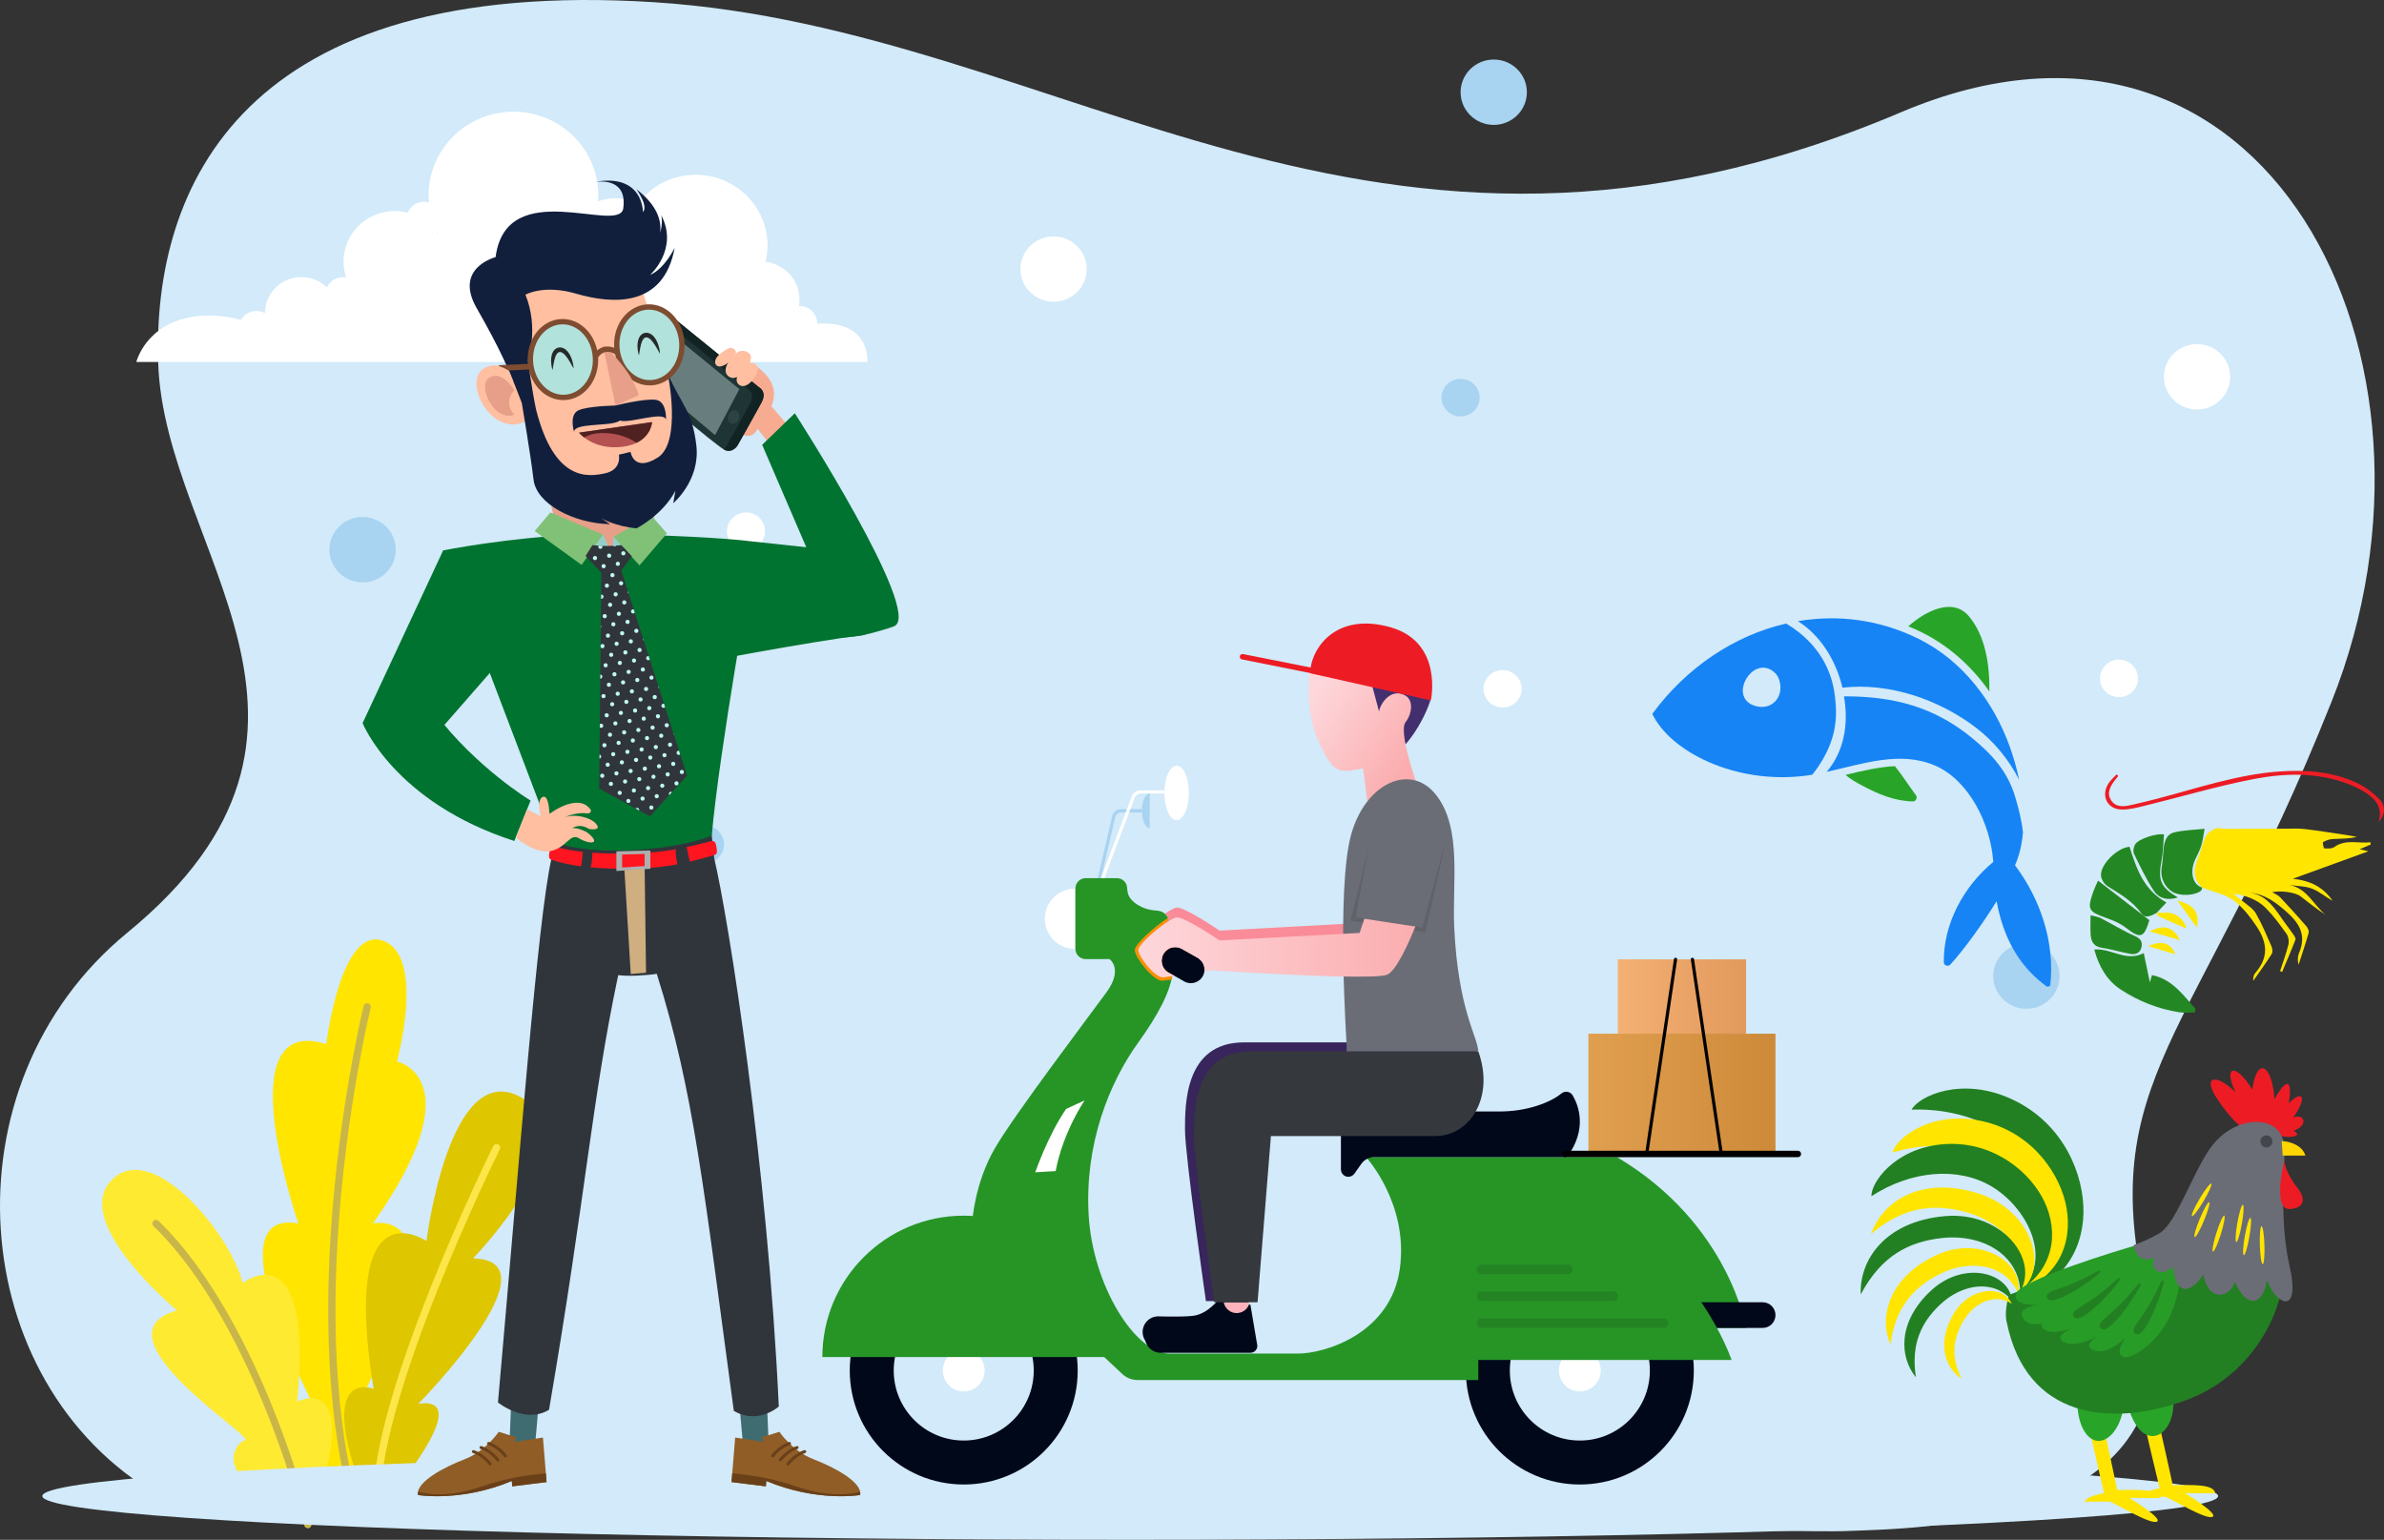 <?xml version="1.0" encoding="utf-8"?>
<!-- Generator: Adobe Illustrator 16.0.0, SVG Export Plug-In . SVG Version: 6.00 Build 0)  -->
<!DOCTYPE svg PUBLIC "-//W3C//DTD SVG 1.1//EN" "http://www.w3.org/Graphics/SVG/1.1/DTD/svg11.dtd">
<svg version="1.1" id="OBJECTS" xmlns="http://www.w3.org/2000/svg" xmlns:xlink="http://www.w3.org/1999/xlink" x="0px" y="0px"
	 width="890.229px" height="575.018px" viewBox="0 0 890.229 575.018" enable-background="new 0 0 890.229 575.018"
	 xml:space="preserve">
<rect x="0" y="0" width="890.229" height="575.018" fill="#333333" stroke="none"/>
<g>
	<g>
		<g>
			<path fill-rule="evenodd" clip-rule="evenodd" fill="#D2EAF9" d="M59.08,558.33c-72.193-41.943-80.793-153.26-11.535-210.031
				c92.826-76.092,13.839-143.181,11.535-212.622C56.896,69.869,90.588-8.929,244.23,0.823
				c153.639,9.753,267.99,124.984,465.618,41.099c135.854-57.667,212.048,91.481,160.863,219.949
				c-51.184,128.47-88.564,140.047-69.086,224.508c19.479,84.457-85.474,84.254-112.906,85.389
				C661.285,572.904,59.08,558.33,59.08,558.33z"/>
			<g>
				<path fill-rule="evenodd" clip-rule="evenodd" fill="#FFFFFF" d="M311.868,121.132c-2.282-0.378-4.521-0.415-6.68-0.254
					c0-0.027,0.007-0.05,0.007-0.077c0-3.624-2.978-6.558-6.65-6.558c-0.078,0-0.149,0.019-0.227,0.021
					c0.139-0.789,0.227-1.597,0.227-2.426c0-7.251-5.533-13.219-12.661-14.045c0.468-1.954,0.739-3.98,0.739-6.072
					c0-14.617-12.015-26.464-26.837-26.464c-8.832,0-16.644,4.227-21.535,10.722c-2.55-1.235-5.403-1.951-8.438-1.951
					c-2.292,0-4.479,0.42-6.52,1.146c0.053-0.738,0.115-1.472,0.115-2.225c0-17.256-14.187-31.245-31.686-31.245
					c-17.497,0-31.685,13.989-31.685,31.245c0,0.89,0.061,1.765,0.136,2.636c-0.564-0.154-1.149-0.262-1.764-0.262
					c-2.785,0-5.161,1.692-6.152,4.085c-1.545-0.395-3.152-0.627-4.819-0.627c-10.586,0-19.169,8.463-19.169,18.905
					c0,2.06,0.345,4.039,0.961,5.896c-0.361-0.06-0.728-0.11-1.106-0.11c-2.687,0-4.985,1.58-6.035,3.837
					c-2.458-2.37-5.818-3.837-9.526-3.837c-7.532,0-13.638,6.021-13.638,13.448c0,0.005,0.003,0.01,0.003,0.016
					c-0.943-0.506-2.01-0.82-3.159-0.82c-2.479,0-4.619,1.356-5.763,3.344c-0.677-0.208-15.384-4.574-27.469,1.912
					c-9.521,5.11-11.624,13.803-11.624,13.803h272.971C323.884,135.175,325.014,123.304,311.868,121.132z M163.463,87.024
					l-0.138,0.081c-0.111-0.164-0.238-0.313-0.355-0.47c0.071-0.065,0.142-0.125,0.209-0.194
					C163.274,86.635,163.363,86.832,163.463,87.024z"/>
				<ellipse fill-rule="evenodd" clip-rule="evenodd" fill="#FFFFFF" cx="393.42" cy="100.48" rx="12.375" ry="12.204"/>
				<ellipse fill-rule="evenodd" clip-rule="evenodd" fill="#FFFFFF" cx="820.419" cy="140.717" rx="12.376" ry="12.206"/>
				<ellipse fill-rule="evenodd" clip-rule="evenodd" fill="#A8D3F1" cx="557.79" cy="34.434" rx="12.376" ry="12.204"/>
				<ellipse fill-rule="evenodd" clip-rule="evenodd" fill="#A8D3F1" cx="756.693" cy="364.509" rx="12.375" ry="12.204"/>
				<path fill-rule="evenodd" clip-rule="evenodd" fill="#A8D3F1" d="M147.779,205.266c0,6.74-5.541,12.203-12.376,12.203
					c-6.832,0-12.376-5.463-12.376-12.203c0-6.739,5.544-12.204,12.376-12.204C142.238,193.062,147.779,198.527,147.779,205.266z"/>
				<ellipse fill-rule="evenodd" clip-rule="evenodd" fill="#A8D3F1" cx="263.248" cy="315.331" rx="7.105" ry="7.006"/>
				<ellipse fill-rule="evenodd" clip-rule="evenodd" fill="#A8D3F1" cx="545.414" cy="148.494" rx="7.104" ry="7.006"/>
				<path fill-rule="evenodd" clip-rule="evenodd" fill="#FFFFFF" d="M568.188,257.224c0,3.871-3.177,7.006-7.104,7.006
					c-3.923,0-7.103-3.135-7.103-7.006c0-3.868,3.18-7.004,7.103-7.004C565.012,250.219,568.188,253.355,568.188,257.224z"/>
				<ellipse fill-rule="evenodd" clip-rule="evenodd" fill="#FFFFFF" cx="278.578" cy="198.375" rx="7.105" ry="7.004"/>
				<ellipse fill-rule="evenodd" clip-rule="evenodd" fill="#FFFFFF" cx="791.269" cy="253.336" rx="7.105" ry="7.005"/>
			</g>
		</g>
		<path fill-rule="evenodd" clip-rule="evenodd" fill="#FFE500" d="M125.494,560.516c0,0-25.751-33.6-7.588-34.057
			c0,0-39.761-75.585-6.486-69.577c0,0-27.225-78.784,10.414-66.979c0,0,5.379-44.467,21.271-38.566
			c15.894,5.904,5.108,45.037,5.108,45.037s29.328,6.296-8.968,60.509c0,0,34.509-7.611-5.449,67.31c0,0,17.398-0.908,2.57,36.324
			H125.494z"/>
		<g>
			<g>
				<path fill="#C9B649" d="M132.831,565.213c-0.594,0-1.142-0.393-1.31-0.994c-22.282-79.529,3.993-187.464,4.261-188.544
					c0.182-0.731,0.922-1.168,1.65-0.993c0.731,0.179,1.176,0.916,0.995,1.648c-0.268,1.073-26.369,108.321-4.282,187.152
					c0.202,0.727-0.219,1.477-0.944,1.68C133.077,565.197,132.955,565.213,132.831,565.213z"/>
			</g>
		</g>
		<path fill-rule="evenodd" clip-rule="evenodd" fill="#FFEA32" d="M103.479,558.982c-23.017-7.508-16.061-20.26-11.975-21.168
			c4.087-0.912-57.666-39.277-25.426-48.472c0,0-38.767-32.104-24.976-48.018c14.758-17.027,44.953,19.072,49.493,37.802
			c0,0,26.385-20.439,20.431,44.268c0,0,23.077-11.633,7.592,37.121L103.479,558.982z"/>
		<path fill-rule="evenodd" clip-rule="evenodd" fill="#DEC600" d="M144.278,560.516c0,0,34.344-39.75,11.919-36.27
			c0,0,52.783-53.642,20.432-54.32c0,0,44.612-45.628,17.709-60.271c-26.706-14.537-35.077,53.806-35.077,53.806
			s-32.221-22.136-19.75,55.166c0,0-22.477-8.852-3.067,41.207L144.278,560.516z"/>
		<g>
			<path fill="#C9B649" d="M114.956,570.719c-0.611,0-1.168-0.418-1.321-1.039c-0.047-0.186-4.736-19.104-14.01-42.258
				c-8.534-21.314-22.806-50.681-42.327-69.561c-0.543-0.522-0.556-1.384-0.032-1.925c0.523-0.543,1.385-0.555,1.928-0.031
				c19.873,19.221,34.339,48.969,42.977,70.54c9.336,23.328,14.064,42.396,14.11,42.588c0.18,0.729-0.268,1.467-0.998,1.646
				C115.171,570.707,115.064,570.719,114.956,570.719z"/>
		</g>
		<g>
			<g>
				<path fill="#FCE649" d="M140.67,565.213c-0.716,0-1.315-0.563-1.358-1.285c-0.952-17.09,6.324-45.18,21.621-83.489
					c11.361-28.449,23.153-52.229,23.271-52.464c0.335-0.675,1.149-0.952,1.827-0.614c0.673,0.335,0.946,1.152,0.613,1.825
					c-0.47,0.942-46.831,94.689-44.609,134.59c0.04,0.752-0.536,1.395-1.286,1.436C140.723,565.213,140.697,565.213,140.67,565.213z
					"/>
			</g>
		</g>
		<ellipse fill="#D2EAF9" cx="422.038" cy="558.676" rx="406.245" ry="16.342"/>
		<g>
			<g>
				<g>
					<path fill="#A8D3F1" d="M410.845,329.264l-1.166-0.271l5.634-24.182c0.362-1.546,1.723-2.628,3.31-2.628h7.809v1.198h-7.809
						c-1.027,0-1.91,0.7-2.145,1.703L410.845,329.264z"/>
				</g>
				<g>
					<path fill="#FFFFFF" d="M411.871,329.341l-1.122-0.423l11.835-31.418c0.53-1.406,1.897-2.353,3.401-2.353h8.826v1.198h-8.826
						c-1.009,0-1.926,0.633-2.28,1.579L411.871,329.341z"/>
				</g>
				<path fill="#A8D3F1" d="M429.32,296.336c-1.596,0-2.89,2.885-2.89,6.447c0,3.56,1.294,6.445,2.89,6.445V296.336z"/>
				<ellipse fill="#FFFFFF" cx="439.377" cy="296.096" rx="4.566" ry="10.181"/>
			</g>
			<g>
				<g>
					<path fill="#00081A" d="M359.877,469.239c-23.507,0-42.561,19.057-42.561,42.563c0,23.505,19.054,42.562,42.561,42.562
						c23.506,0,42.56-19.057,42.56-42.562C402.438,488.296,383.384,469.239,359.877,469.239z M359.877,537.945
						c-14.439,0-26.145-11.707-26.145-26.144c0-14.438,11.705-26.147,26.145-26.147c14.44,0,26.144,11.709,26.144,26.147
						C386.021,526.238,374.318,537.945,359.877,537.945z"/>
					<circle fill="#FFFFFF" cx="359.877" cy="511.802" r="7.811"/>
				</g>
				<g>
					<circle fill="#FFFFFF" cx="589.945" cy="511.802" r="7.813"/>
					<path fill="#00081A" d="M589.945,469.239c-23.505,0-42.562,19.057-42.562,42.563c0,23.505,19.057,42.562,42.562,42.562
						c23.506,0,42.56-19.057,42.56-42.562C632.505,488.296,613.451,469.239,589.945,469.239z M589.945,537.945
						c-14.439,0-26.146-11.707-26.146-26.144c0-14.438,11.707-26.147,26.146-26.147c14.438,0,26.146,11.709,26.146,26.147
						C616.091,526.238,604.383,537.945,589.945,537.945z"/>
				</g>
			</g>
			<path fill="#FFFFFF" d="M390.151,343.101c0,6.23,5.051,11.279,11.277,11.279v-22.555
				C395.202,331.825,390.151,336.874,390.151,343.101z"/>
			<path fill="#269526" d="M436.435,343.942c0,0-0.126-3.686-4.915-3.936c-4.791-0.248-9.581-3.241-10.329-6.387
				c-0.183-0.765-0.277-1.494-0.314-2.159c-0.111-1.996-1.82-3.528-3.819-3.528h-11.641c-2.119,0-3.837,1.717-3.837,3.833v22.569
				c0,2.12,1.718,3.835,3.837,3.835h8.888c0,0,5.238,3.594-1.047,12.275c-6.287,8.684-34.281,45.508-41.766,58.383
				c-7.483,12.872-8.383,26.945-8.383,26.945l5.988,24.849l38.321,21.558l11.679,10.932c1.538,1.438,3.566,2.24,5.673,2.24h127.255
				v-19.46h99.997c0,0-6.284-38.921-48.201-63.771h-93.71c0,0,15.969,17.365,12.626,41.615
				c-3.344,24.251-27.895,31.737-38.075,31.737c-10.177,0-35.028,0-47.901,0c-12.875,0-28.743-25.449-30.238-51.794
				c-1.5-26.35,7.586-49.202,18.563-64.421c6.95-9.64,12.274-19.111,12.871-26.596C438.556,355.177,436.435,343.942,436.435,343.942
				z"/>
			<path fill="#00081A" d="M658.21,486.312h-24.926c-2.647,0-4.791,2.144-4.791,4.789l0,0c0,2.647,2.144,4.791,4.791,4.791h24.926
				c2.646,0,4.79-2.144,4.79-4.791l0,0C663,488.455,660.855,486.312,658.21,486.312z"/>
			<path fill="#269526" d="M359.877,453.976c-29.159,0-52.793,23.637-52.793,52.795h105.586
				C412.671,477.612,389.034,453.976,359.877,453.976z"/>
			<path fill="#269526" d="M646.633,507.868H539.751c0,0-14.041-18.801-4.791-40.121c12.275-28.293,48.572-23.355,69.23-11.38
				S640.046,490.204,646.633,507.868z"/>
			<path fill="#00081A" d="M508.349,434.606l-2.602,3.684c-0.518,0.731-1.36,1.164-2.256,1.164l0,0
				c-1.525,0-2.762-1.234-2.762-2.761v-20.532c0-0.609,0.495-1.104,1.106-1.104h58.374c9.859,0,18.636-3.248,22.877-6.734
				c1.341-1.102,3.361-0.719,4.221,0.788c2.426,4.246,5.186,12.574-1.808,22.536c-0.209,0.295-0.558,0.474-0.921,0.474h-71.422
				C511.246,432.12,509.455,433.049,508.349,434.606z"/>
			<g>
				<g>
					<path fill="#248424" d="M621.185,492.299h-67.961c-0.993,0-1.797,0.802-1.797,1.796l0,0c0,0.993,0.804,1.797,1.797,1.797
						h67.961c0.993,0,1.796-0.804,1.796-1.797l0,0C622.98,493.101,622.178,492.299,621.185,492.299z"/>
					<path fill="#248424" d="M602.421,482.271h-49.197c-0.993,0-1.797,0.805-1.797,1.798l0,0c0,0.991,0.804,1.796,1.797,1.796
						h49.197c0.993,0,1.798-0.805,1.798-1.796l0,0C604.219,483.076,603.414,482.271,602.421,482.271z"/>
					<path fill="#248424" d="M585.408,472.247h-32.185c-0.993,0-1.797,0.801-1.797,1.796l0,0c0,0.991,0.804,1.796,1.797,1.796
						h32.185c0.991,0,1.797-0.805,1.797-1.796l0,0C587.205,473.048,586.399,472.247,585.408,472.247z"/>
				</g>
			</g>
			<g>
				<linearGradient id="SVGID_1_" gradientUnits="userSpaceOnUse" x1="593.372" y1="407.922" x2="662.012" y2="407.922">
					<stop  offset="0" style="stop-color:#E09E4F"/>
					<stop  offset="1" style="stop-color:#CD8B3A"/>
				</linearGradient>
				<rect x="593.142" y="386.015" fill="url(#SVGID_1_)" width="69.858" height="43.814"/>
				<linearGradient id="SVGID_2_" gradientUnits="userSpaceOnUse" x1="604.118" y1="372.135" x2="652.02" y2="372.135">
					<stop  offset="0" style="stop-color:#F4B073"/>
					<stop  offset="1" style="stop-color:#E2995C"/>
				</linearGradient>
				<rect x="604.118" y="358.255" fill="url(#SVGID_2_)" width="47.902" height="27.76"/>
				<g>
					<g>
						<path d="M614.9,431.526c-0.03,0-0.06-0.004-0.09-0.008c-0.328-0.048-0.554-0.353-0.504-0.681l10.778-72.672
							c0.047-0.326,0.359-0.549,0.678-0.505c0.328,0.049,0.554,0.352,0.505,0.683l-10.779,72.669
							C615.446,431.312,615.189,431.526,614.9,431.526z"/>
					</g>
					<g>
						<path d="M642.763,431.526c-0.292,0-0.547-0.215-0.591-0.514l-10.778-72.669c-0.05-0.331,0.177-0.634,0.504-0.683
							c0.318-0.046,0.632,0.179,0.68,0.505l10.779,72.672c0.047,0.328-0.18,0.633-0.506,0.681
							C642.822,431.522,642.793,431.526,642.763,431.526z"/>
					</g>
				</g>
			</g>
			<path fill-rule="evenodd" clip-rule="evenodd" fill="#FFFFFF" d="M405.013,410.926c0,0-8.058,11.713-10.81,26.4l-7.633,0.446
				c0,0,4.863-14.005,11.539-23.656L405.013,410.926z"/>
			<g>
				<path d="M671.363,432.124H584.46c-0.662,0-1.196-0.535-1.196-1.197c0-0.661,0.534-1.198,1.196-1.198h86.903
					c0.662,0,1.197,0.537,1.197,1.198C672.561,431.589,672.025,432.124,671.363,432.124z"/>
			</g>
			<path fill="#FB8F08" d="M437.993,363.447c-0.053,0.7-0.422,1.676-0.542,2.403c-1.737,0.229-2.646,0.326-3.387,0.38
				c-3.367,0.228-10.33-8.755-10.33-11.447c0-2.103,7.408-8.866,12.431-11.964C436.568,343.859,438.652,355.151,437.993,363.447z"/>
			<path fill="#00081A" d="M448.901,359.213c-0.413-0.618-0.964-1.121-1.604-1.487v-0.023c-0.571-0.297-6.27-3.546-6.27-3.546v0.023
				c-0.661-0.32-1.396-0.504-2.175-0.504c-2.813,0-5.077,2.288-5.077,5.101c0,0.916,0.229,1.764,0.662,2.493
				c0.367,0.644,0.87,1.214,1.488,1.648l0.022,0.023c0.229,0.159,0.459,0.273,0.708,0.413l1.923,1.074l3.272,1.853
				c0,0,0.021,0.023,0.045,0.023l0.595,0.343c0.688,0.32,1.418,0.505,2.198,0.505c2.585,0,4.711-1.923,5.057-4.394
				c0.021-0.229,0.044-0.458,0.044-0.687C449.791,361.019,449.472,360.011,448.901,359.213z"/>
			<g>
				<path fill="#00081A" d="M466.025,485.264H455.02c0,0-3.99,5.389-9.379,6.087c-3.029,0.394-8.646,0.344-12.981,0.227
					c-3.279-0.089-5.98,2.543-5.98,5.823l0,0c0,3.218,2.609,5.826,5.828,5.826h33.519c1.434,0,2.599-1.163,2.599-2.599
					L466.025,485.264z"/>
				<path fill="#00081A" d="M466.922,487.208H455.92c0,0-3.991,5.39-9.379,6.09c-3.031,0.394-8.649,0.342-12.983,0.224
					c-3.278-0.088-5.98,2.546-5.98,5.824l0,0c0,3.22,2.608,5.825,5.825,5.825h33.52c1.435,0,2.599-1.162,2.599-2.598
					L466.922,487.208z"/>
				<path fill="#FCB3BB" d="M456.952,486.312c0.435,2.317,2.441,4.04,4.844,4.04c2.408,0,4.414-1.73,4.845-4.04H456.952z"/>
			</g>
			<path fill="#37255C" d="M550.454,389.258c0,0-69.478,0-85.939,0c-22.018,0-22.018,22.942-22.018,32.613
				s7.819,63.994,7.819,63.994h16.668l5.144-63.994c0,0,50.207,0,63.375,0C548.673,421.871,556.833,407.058,550.454,389.258z"/>
			<path fill="#35383D" d="M552.023,392.6c0,0-68.857,0-84.827,0c-21.355,0-21.355,22.256-21.355,31.638s7.585,62.074,7.585,62.074
				h16.167l4.988-62.074c0,0,48.703,0,61.476,0C548.831,424.237,558.212,409.866,552.023,392.6z"/>
			<path fill="#442F6E" d="M524.902,277.887c0,0,5.84-6.281,9.22-16.265c0,0-16.791-23.429-45.019-10.75L524.902,277.887z"/>
			
				<linearGradient id="SVGID_3_" gradientUnits="userSpaceOnUse" x1="135.29" y1="299.437" x2="101.978" y2="326.599" gradientTransform="matrix(-0.992 0.13 0.13 0.992 584.499 -52.484)">
				<stop  offset="0" style="stop-color:#FDD7DB"/>
				<stop  offset="1" style="stop-color:#FBADAF"/>
			</linearGradient>
			<path fill="url(#SVGID_3_)" d="M489.042,250.88c0,0-1.988,14.763,3.43,26.238c5.416,11.477,6.754,11.736,16.511,9.807
				l1.648,12.619l18.505-6.552c0,0-7.072-19.753-4.276-23.299c2.358-2.989,3.192-8.233-0.242-10.048
				c-5.437-2.878-9.401,3.463-9.638,6.103l-2.667-9.931C512.313,255.817,493.189,249.323,489.042,250.88z"/>
			<g>
				<g>
					<path fill="#ED1C24" d="M494.664,252.384c-0.07,0-0.139-0.006-0.211-0.02l-30.674-6.11c-0.553-0.109-0.913-0.647-0.804-1.2
						c0.11-0.554,0.648-0.911,1.2-0.803l30.676,6.109c0.554,0.112,0.911,0.648,0.802,1.201
						C495.559,252.045,495.137,252.382,494.664,252.384z"/>
				</g>
			</g>
			<path fill="#ED1C24" d="M489.154,251.387l45.167,10.16c0,0,4.721-21.702-15.102-27.312
				C499.396,228.624,489.69,241.307,489.154,251.387z"/>
			<path fill="#FA8B98" d="M529.666,339.33c0,0-0.504,1.373-1.35,3.454c-0.251,0.641-0.55,1.373-0.869,2.149
				c-0.139,0.275-0.252,0.574-0.366,0.848c-0.137,0.275-0.252,0.572-0.366,0.846c-2.402,5.491-5.858,12.265-8.626,13.659
				c-1.557,0.781-9.219,0.87-18.785,0.665c-19.561-0.458-47.064-2.266-47.064-2.266s-1.35,0.206-3.338,0.527
				c-0.413-0.618-0.964-1.121-1.604-1.487v-0.023c-0.571-0.297-6.27-3.546-6.27-3.546v0.023c-0.661-0.32-1.396-0.504-2.175-0.504
				c-2.813,0-5.077,2.288-5.077,5.101c0,0.916,0.229,1.764,0.662,2.493c-0.045,0.026-0.114,0.026-0.158,0.026
				c-2.381,0.136-6.752-4.808-8.466-8.078c1.897-2.632,7.045-7.047,10.613-9.268c0,0-0.046-1.577-1.416-2.746
				c1.874-1.304,3.546-2.22,4.438-2.287c2.998-0.206,15.969,8.604,15.969,8.604l42.832-2.313l9.473-0.504l0.299-0.938l0.296-0.846
				l0.275-0.87l1.921-5.721L529.666,339.33z"/>
			<path fill="#6A6D76" d="M502.859,390.206c0,0-3.824-57.935,1.573-78.142c5.262-19.686,22.442-27.545,32.023-14.97
				c9.58,12.572,5.783,32.855,6.587,49.398c1.498,30.838,8.684,40.418,8.98,46.106h-49.164V390.206z"/>
			<polygon fill-rule="evenodd" clip-rule="evenodd" fill="#606268" points="539.25,317.084 532.264,348.114 504.312,343.867 
				511.905,313.091 			"/>
			<linearGradient id="SVGID_4_" gradientUnits="userSpaceOnUse" x1="425.08" y1="352.476" x2="529.666" y2="352.476">
				<stop  offset="0" style="stop-color:#FDD7DB"/>
				<stop  offset="1" style="stop-color:#FBADAF"/>
			</linearGradient>
			<path fill="url(#SVGID_4_)" d="M529.666,342.988c0,0-0.298,0.824-0.823,2.154c-0.093,0.272-0.229,0.546-0.344,0.869
				c-0.092,0.273-0.229,0.549-0.343,0.844c-2.267,5.583-6.658,15.397-10.067,17.093c-1.557,0.777-9.016,0.892-18.441,0.685h-0.022
				c-19.563-0.456-47.386-2.264-47.386-2.264s-0.984,0.161-2.492,0.39c0.021-0.229,0.044-0.458,0.044-0.687
				c0-1.054-0.319-2.062-0.89-2.859c-0.413-0.618-0.964-1.121-1.604-1.487v-0.023c-0.571-0.297-6.27-3.546-6.27-3.546v0.023
				c-0.661-0.32-1.396-0.504-2.175-0.504c-2.813,0-5.077,2.288-5.077,5.101c0,0.916,0.229,1.764,0.662,2.493
				c0.367,0.644,0.87,1.214,1.488,1.648l0.022,0.023c0.229,0.159,0.459,0.273,0.708,0.413l1.923,1.074
				c-0.297,0.047-0.594,0.068-0.869,0.114c-1.532,0.206-2.792,0.367-3.431,0.413c-2.999,0.206-9.2-7.781-9.2-10.185
				c0-0.363,0.276-0.891,0.734-1.554c1.897-2.632,7.045-7.047,10.613-9.268c1.283-0.801,2.358-1.304,3.022-1.352
				c2.998-0.204,15.969,8.582,15.969,8.582l42.992-2.288h0.023l9.289-0.501l1.465-4.441l0.298-0.846l0.274-0.869l0.754-2.244
				l17.802,2.793L529.666,342.988z"/>
			<polygon fill="#6A6D76" points="511.905,312.064 506.218,342.601 531.067,346.395 539.25,316.055 			"/>
			<polygon fill="#FA8B98" points="504.459,304.438 504.459,304.459 504.433,304.447 			"/>
		</g>
	</g>
	<g>
		<path fill="#FFE500" d="M806.624,533.318c0,0,4.518,20.027,4.713,21.326c7.413-0.16,15.478-0.463,15.854,2.979
			c-8.207,0-11.277-0.02-11.277-0.02s12.611,7.607,10.297,8.814c-2.316,1.205-13.831-5.846-17.564-7.455
			c-3.928,0-9.444,0.008-9.444,0.008s0.287-1.92,7.255-3.18c-0.847-3.27-5.188-21.842-5.188-21.842L806.624,533.318z"/>
		<path fill="#FFE500" d="M786.299,536.152c0,0,4.084,18.984,4.278,20.285c7.413-0.162,15.478-0.465,15.854,2.979
			c-8.207,0-11.277-0.02-11.277-0.02s12.61,7.607,10.296,8.813c-2.315,1.205-13.83-5.844-17.563-7.453
			c-3.929,0-9.445,0.008-9.445,0.008s0.286-1.922,7.255-3.18c-0.846-3.27-4.753-20.801-4.753-20.801L786.299,536.152z"/>
		<path fill="#28A528" d="M811.581,522.998c0.561,13.672-11.363,19.9-16.564,3.316C798.379,526.881,811.581,522.998,811.581,522.998
			z"/>
		<path fill="#28A528" d="M792.68,526.975c-1.435,7.025-5.6,11.494-9.515,11.08c-3.553-0.377-6.921-4.885-7.43-13.146
			C778.86,526.281,792.68,526.975,792.68,526.975z"/>
		<path fill="#ED1C24" d="M851.278,424.136c3.893,1.016,8.955,0.127,5.188-1.86c5.902-2.159,3.851-6.645-0.168-4.91
			c5.609-7.955,3.349-10.451-1.632-5.373c1.507-9.352-0.962-9.352-5.357-1.523c-0.754-12.61-6.445-16.461-8.287-3.597
			c-6.069-10.028-11.05-9.056-6.236,1.015c-7.158-7.108-12.766-6.262-6.655,2.751c6.111,9.014,9.417,10.494,9.417,10.494
			S845.207,418.932,851.278,424.136z"/>
		<path fill="#228022" d="M852.229,475.228c1.347,9.797-8.344,37.688-36.203,47.757c-27.857,10.068-59.391,6.836-66.678-29.263
			c-1.076-4.219,0.869-10.194,0.869-10.194s27.858-8.436,48.854-17.961C805.26,469.921,844.154,464.206,852.229,475.228z"/>
		<path fill="#228022" d="M750.217,483.527c19.024-1.266,27.54-16.237,27.787-30.587c0.246-14.349-7.405-33.314-26.411-42.297
			c-19.006-8.983-35.173-1.249-37.764,3.742c20.61-0.748,39.244,8.359,47.514,23.582
			C769.612,453.189,768.957,478.054,750.217,483.527z"/>
		<path fill="#FFE500" d="M754.072,482.019c16.244-5.531,20.231-20.525,17.175-33.052c-3.055-12.526-14.026-27.226-32.591-30.604
			c-18.563-3.379-30.849,7.109-31.964,12.05c17.739-5.451,36.01-1.877,46.664,9.424C764.011,451.139,769.11,472.896,754.072,482.019
			z"/>
		<path fill="#228022" d="M755.195,481.296c13.375-9.289,13.166-23.987,7.172-34.595c-5.99-10.606-19.747-21.118-37.517-19.334
			c-17.77,1.783-26.271,14.552-26.021,19.343c14.758-9.609,32.311-11.14,44.908-3.638
			C756.335,450.573,766.553,469.053,755.195,481.296z"/>
		<path fill="#FFE500" d="M754.285,482.316c11.154-8.592,4.557-30.482-15.763-36.716c-21.804-6.689-35.788,3.496-39.848,15.201
			c12.535-10.543,24.031-11.377,35.805-8.034C749.578,457.056,758.783,469.812,754.285,482.316z"/>
		<path fill="#228022" d="M754.381,482.213c7.15-12.193-7.088-29.983-28.235-28.056c-22.694,2.069-31.878,16.814-31.297,29.206
			c7.706-14.528,18.054-19.66,30.207-21.028C740.644,460.583,753.909,468.916,754.381,482.213z"/>
		<path fill="#FFE500" d="M753.665,483.034c2.14-12.031-14.669-22.063-31.179-14.058c-17.716,8.591-20.736,23.303-16.571,33.136
			c1.891-14.086,8.719-21.387,18.132-26.196C736.116,469.747,749.319,472.436,753.665,483.034z"/>
		<path fill="#228022" d="M751.39,485.784c-1.193-10.816-18.057-15.062-30.135-3.994c-12.961,11.878-11.844,25.208-5.821,32.528
			c-1.922-12.505,2.072-20.487,8.896-27.007C733.079,478.95,745.021,477.855,751.39,485.784z"/>
		<path fill="#FFE500" d="M751.242,486.878c-3.209-7.268-15.89-6.437-21.87,3.988c-6.419,11.186-2.711,20.221,3.097,23.97
			c-4.089-8.281-3.063-14.739,0.259-20.814C736.984,486.23,745.063,482.785,751.242,486.878z"/>
		<path fill="#279C27" d="M809.961,464.563c5.321,2.55,5.284,14.113,1.219,24.938s-15.044,18.635-18.431,17.128
			c-3.389-1.508,1.084-7.125,1.084-7.125s-6.777,6.576-11.791,4.795c-5.015-1.781,1.355-5.344,1.355-5.344
			s-8.402,4.658-12.739,2.192c-4.338-2.467,3.523-5.206,3.523-5.206s-8.268,2.877-10.978,0.411
			c-2.711-2.468,1.896-3.016,1.896-3.016s-6.912,3.289-9.622-1.096c-2.711-4.385,6.234-4.933,6.234-4.933s-10.702,0.696-8.809-4.384
			c1.796-4.824,37.242-15.832,46.063-18.242C804.188,463.255,807.385,463.33,809.961,464.563z"/>
		<g>
			<g>
				<path fill="#228022" d="M807.811,479.62c-1.574,5.982-6.894,20.164-10.253,18.56c-2.295-1.096,0.577-4.247,2.465-6.99
					c3.057-4.445,4.652-7.461,6.703-11.956C807.48,477.578,808.271,477.868,807.811,479.62z"/>
				<path fill="#228022" d="M798.987,480.628c-2.953,5.423-11.497,17.89-14.375,15.515c-1.966-1.622,1.572-3.98,4.058-6.184
					c4.027-3.569,6.295-6.107,9.356-9.97C799.153,478.566,799.852,479.04,798.987,480.628z"/>
				<path fill="#228022" d="M791.046,478.766c-3.736,4.907-14.054,15.916-16.542,13.126c-1.698-1.906,2.152-3.693,4.94-5.488
					c4.517-2.91,7.14-5.068,10.746-8.416C791.52,476.755,792.139,477.329,791.046,478.766z"/>
				<path fill="#228022" d="M783.566,475.83c-4.736,3.928-17.248,12.293-19.048,9.007c-1.229-2.244,2.922-3.105,6.04-4.219
					c5.05-1.801,8.088-3.305,12.349-5.741C784.479,473.979,784.952,474.681,783.566,475.83z"/>
			</g>
		</g>
		<path fill="#6A6D76" d="M852.771,438.737c0.264-8.029,1.242-13.804-2.899-17.358c-5.668-4.864-18.077-2.567-25.115,8.25
			c-7.041,10.816-12.391,27.611-18.584,31.028c-6.195,3.414-9.434,4.27-9.434,4.27s0.563,7.401,7.743,4.839
			c-2.111,5.836,3.942,6.547,6.898,3.274c1.689,13.236,8.166,7.827,11.404,2.989c2.252,11.386,10.699,7.686,11.685,2.561
			c5.913,12.953,11.686,5.693,11.967-0.712c3.379,9.395,12.822,13.908,8.511-5.164C852.362,461.284,852.426,449.265,852.771,438.737
			z"/>
		<ellipse fill="#43474D" cx="846.312" cy="426.242" rx="2.24" ry="2.267"/>
		<path fill="#FFD600" d="M852.03,426.125c3.222,0.043,7.869,1.777,8.831,5.417c-2.846,0-8.455,0-8.455,0L852.03,426.125z"/>
		<path fill="#ED1C24" d="M853.012,433.124c-0.083,1.946,1.465,6.135,4.94,10.536c3.474,4.401,2.176,7.617-3.015,7.828
			C849.748,451.701,851.422,440.148,853.012,433.124z"/>
		<g>
			<g>
				<path fill="#FFE500" d="M838.252,461.598c-0.675,3.838-0.845,7.018-0.376,7.102c0.467,0.083,1.392-2.96,2.068-6.798
					c0.675-3.838,0.843-7.017,0.376-7.101C839.853,454.717,838.928,457.76,838.252,461.598z"/>
				<path fill="#FFE500" d="M827.646,460.4c-1.169,3.716-1.749,6.844-1.298,6.989c0.452,0.146,1.767-2.748,2.936-6.462
					c1.169-3.716,1.749-6.844,1.298-6.99C830.128,453.792,828.814,456.687,827.646,460.4z"/>
				
					<ellipse transform="matrix(-1 0.031 -0.031 -1 1704.398 903.751)" fill="#FFE500" cx="845.261" cy="464.961" rx="0.859" ry="7.059"/>
				<path fill="#FFE500" d="M835.46,456.712c-0.675,3.837-0.844,7.017-0.377,7.102c0.467,0.082,1.394-2.961,2.068-6.799
					c0.676-3.837,0.844-7.017,0.376-7.101C837.061,449.831,836.134,452.874,835.46,456.712z"/>
				<path fill="#FFE500" d="M821.443,455.115c-1.497,3.592-2.356,6.654-1.919,6.841c0.437,0.186,2.006-2.574,3.502-6.167
					c1.497-3.592,2.356-6.655,1.92-6.842C824.509,448.761,822.94,451.522,821.443,455.115z"/>
				<path fill="#FFE500" d="M821.391,447.62c-1.985,3.342-3.266,6.249-2.859,6.497c0.406,0.247,2.346-2.262,4.333-5.603
					c1.986-3.341,3.267-6.25,2.86-6.497C825.316,441.771,823.377,444.279,821.391,447.62z"/>
			</g>
		</g>
	</g>
	<g>
		<polygon fill="#3F6C71" points="275.812,521.006 277.915,544.818 287.284,545.582 286.231,519.781 		"/>
		<g>
			<path fill="#905D27" d="M291.03,534.682c0,0,4.792,7.195,12.71,10.234c7.918,3.035,18.414,8.672,17.434,13.373
				c0,0-15.959,2.748-35.025-5.242l-0.163,2.008l-12.817-1.596l1.354-16.625l10.625,1.6l-0.657-1.709L291.03,534.682z"/>
			<path fill="#6A4019" d="M297.25,555.055c14.443,4.959,22.87,2.246,23.924,1.99c0.078,0.422,0.085,0.838,0,1.244
				c0,0-15.959,2.748-35.025-5.242l-0.163,2.008l-12.817-1.596l0.271-3.316C278.007,550.789,285.903,551.158,297.25,555.055z"/>
			<g>
				<path fill="#6A4019" d="M288.505,544.232c-0.125,0-0.25-0.041-0.354-0.127c-0.239-0.195-0.274-0.545-0.08-0.785
					c3.175-3.891,6.458-4.783,6.596-4.82c0.302-0.076,0.603,0.1,0.682,0.396c0.078,0.299-0.099,0.604-0.397,0.686
					c-0.03,0.006-3.085,0.855-6.014,4.445C288.827,544.162,288.667,544.232,288.505,544.232z"/>
			</g>
			<g>
				<path fill="#6A4019" d="M291.343,545.758c-0.125,0-0.249-0.041-0.354-0.123c-0.239-0.195-0.274-0.549-0.079-0.787
					c3.176-3.891,6.458-4.785,6.597-4.822c0.301-0.076,0.602,0.1,0.681,0.396c0.079,0.299-0.099,0.604-0.396,0.686
					c-0.03,0.006-3.085,0.859-6.016,4.447C291.666,545.688,291.505,545.758,291.343,545.758z"/>
			</g>
			<g>
				<path fill="#6A4019" d="M294.185,547.268c-0.125,0-0.25-0.041-0.354-0.123c-0.239-0.195-0.274-0.549-0.08-0.787
					c3.175-3.891,6.458-4.785,6.596-4.822c0.304-0.076,0.603,0.1,0.682,0.398c0.078,0.297-0.099,0.604-0.396,0.684
					c-0.031,0.008-3.086,0.859-6.015,4.447C294.506,547.197,294.347,547.268,294.185,547.268z"/>
			</g>
		</g>
		<path fill="#F7AC92" d="M278.664,134.706c0,0,14.146,5.813,9.383,16.986l8.75,10.251l-9.176,4.167l-4.741-6.006
			c0,0-2.076,5.631-8.428,0.583C268.098,155.639,278.664,134.706,278.664,134.706z"/>
		<g>
			<path fill="#1F3535" d="M250.007,117.504l33.26,26.997c0,0,3.318,1.642,1.134,5.735c-2.186,4.093-8.906,15.97-8.906,15.97
				s-1.775,3.098-4.763,1.867c-2.988-1.231-30.336-24.802-30.336-24.802L250.007,117.504z"/>
			<path fill="#122323" d="M283.267,144.5l-33.26-26.997l-1.098,2.946l30.05,24.546c0,0,3.317,1.643,1.133,5.735
				c-2.185,4.094-8.906,15.97-8.906,15.97s-0.33,0.571-0.939,1.126c0.19,0.107,0.354,0.19,0.485,0.245
				c2.987,1.231,4.763-1.867,4.763-1.867s6.721-11.877,8.906-15.97C286.585,146.143,283.267,144.5,283.267,144.5z"/>
			<path fill="#687D7D" d="M248.015,122.347c0.144,0.114,28.072,22.96,28.072,22.96l-9.06,17.186l-25.72-21.61L248.015,122.347z"/>
		</g>
		
			<ellipse transform="matrix(-0.925 -0.381 0.381 -0.925 468.041 404.271)" opacity="0.2" fill="#687D7D" cx="274.026" cy="155.82" rx="2.097" ry="2.624"/>
		<path fill="#FFBFA0" d="M267.242,136.014c0,0-1.773-2.473,4.894-5.994c0,0,1.95-0.583,2.65,1.269
			C275.487,133.141,268.891,139.025,267.242,136.014z"/>
		<path fill="#FFBFA0" d="M271.907,140.412c0,0-3.825-2.657,3.713-9.017c0,0,2.445-1.291,4.422,0.874
			C282.02,134.437,275.844,143.79,271.907,140.412z"/>
		<path fill="#FFBFA0" d="M275.864,143.57c0,0-3.18-2.235,3.178-7.719c0,0,2.057-1.122,3.693,0.709
			C284.373,138.392,279.131,146.419,275.864,143.57z"/>
		<path fill="#FFBFA0" d="M196.455,158.654c1.932-6.6-3.119-14.676-6.331-20.073c-2.682-1.911-6.066-3.033-9.557-0.836
			c-7.813,4.917,3.089,25.745,15.559,19.646C196.237,157.821,196.346,158.238,196.455,158.654z"/>
		<path fill="#E79F89" d="M182.669,141.076c4.409-2.931,8.799,3.66,9.454,4.702c-2.808,2.614-2.501,7.159,0.095,9.031
			C184.747,157.874,177.992,144.187,182.669,141.076z"/>
		<polygon fill="#3F6C71" points="201.458,521.006 199.356,544.818 189.987,545.582 191.04,519.781 		"/>
		<path fill="#30353B" d="M266.72,320.609l-1.773-16.149l-1.06,0.102c-4.557-9.275-16.282-8.5-27.803-4.844
			c-11.437-3.496-22.988-4.099-27.443,5.118l-1.061-0.093l-1.633,15.801c-5.183,22.349-12.172,115.076-19.995,203.183
			c0,0,10.002,8.16,19.062,2.754c13.914-81.194,15.898-115.271,25.845-162.345c3.308,0.517,10.48,0.161,14.393-0.476
			c13.859,43.984,17.484,79.89,28.771,163.203c9.095,5.35,16.798-1.629,16.798-1.629
			C286.692,436.068,272.063,343.031,266.72,320.609z"/>
		<polygon fill="#CFAE80" points="240.712,323.409 241.243,363.236 235.53,363.737 233.176,324.926 		"/>
		<polygon fill="#E79F89" points="245.202,169.061 243.477,214.531 207.757,197.298 199.653,161.315 		"/>
		<path fill="#FFBFA0" d="M190.649,119.464c0.841-8.628-7.477-9.97,22.112-18.047c10.258-2.8,24.631-0.311,24.631-0.311
			s19.35,56.822,17.145,64.885c-1.824,6.671-8.985,17.192-19.275,18.928c-10.291,1.734-30.129,0.61-33.02-10.356
			C201.591,172.099,190.649,119.464,190.649,119.464z"/>
		<path fill="#B55151" d="M243.477,157.619l-27.271,3.948c0,0,5.268,6.599,16.126,5.286
			C243.19,165.541,243.477,157.619,243.477,157.619z"/>
		<path fill="#4F2121" d="M218.098,163.326c1.804-0.943,3.798-1.523,5.937-1.605c5.031-0.192,9.876,1.032,13.657,3.647
			c5.597-2.705,5.785-7.75,5.785-7.75l-27.271,3.948C216.207,161.567,216.832,162.351,218.098,163.326z"/>
		<path fill="#007330" d="M281.163,210.713c0,0-12.623,69.65-15.381,101.347c0,0-12.945,5.645-37.018,5.545
			c-17.005-0.067-22.036-3.588-22.036-3.588l-41.243-108.484c0,0,24.871-4.94,50.746-5.881l12.425,10.895
			c0,0,2.927-8.93,9.297-10.925c9.779,0.321,31.771,1.114,43.21,2.599V210.713z"/>
		<g>
			<g>
				<polygon fill="#007330" points="157.255,280.655 201.957,229.509 165.485,205.534 135.403,270.026 				"/>
			</g>
		</g>
		<g>
			<g>
				<path fill="#007330" d="M281.163,202.222l30.352,3.269l5.385,4.232c4.369,4.559,8.595,1.728,13.038,6.211
					c-4.723,13.077-4.234,20.873-7.784,21.276c-18.042,2.063-65.766,11.167-65.766,11.167L281.163,202.222z"/>
			</g>
		</g>
		<g>
			<g>
				<path fill="#FF151F" d="M256.387,316.334c4.894-1.086,8.961-2.151,9.015-2.17c1.431-0.476,1.932,0.722,2.121,2.115
					c0.25,1.843,0.464,2.632-0.822,3.033c-0.235,0.072-4.25,1.249-9.119,2.448C257.18,319.952,256.78,318.146,256.387,316.334z"/>
				<path fill="#FF151F" d="M221.195,318.436c5.476,0.396,11.459,0.392,17.936,0.134c4.995-0.2,9.465-0.769,13.216-1.436
					c-0.083,1.894,0.217,3.766,0.589,5.631c-3.818,0.722-8.387,1.326-13.571,1.533c-2.109,0.086-4.173,0.127-6.188,0.127
					c-4.517,0-8.683-0.161-12.596-0.52C220.973,322.105,221.193,320.285,221.195,318.436z"/>
				<path fill="#FF151F" d="M205.162,318.247c0.25-1.39,0.401-2.623,1.848-2.188c3.239,0.968,6.778,1.632,10.596,2.061
					c-0.093,1.807-0.338,3.6-0.587,5.393c-3.968-0.523-7.665-1.296-11.126-2.435C204.884,320.747,204.909,319.652,205.162,318.247z"
					/>
			</g>
		</g>
		<path fill="#AEAEAE" d="M230.166,317.909v7.348l12.699-0.832v-6.816L230.166,317.909z M232.319,319.104l8.394-0.2v4.505
			l-8.394,0.551V319.104z"/>
		<g>
			<path fill="#905D27" d="M186.24,534.682c0,0-4.791,7.195-12.709,10.234c-7.919,3.035-18.414,8.672-17.434,13.373
				c0,0,15.959,2.748,35.025-5.242l0.164,2.008l12.816-1.596l-1.355-16.625l-10.625,1.6l0.657-1.709L186.24,534.682z"/>
			<path fill="#6A4019" d="M180.022,555.055c-14.444,4.959-22.871,2.246-23.925,1.99c-0.079,0.422-0.086,0.838,0,1.244
				c0,0,15.959,2.748,35.025-5.242l0.164,2.008l12.816-1.596l-0.271-3.316C199.263,550.789,191.368,551.158,180.022,555.055z"/>
			<g>
				<path fill="#6A4019" d="M188.766,544.232c-0.162,0-0.322-0.07-0.434-0.205c-2.947-3.611-5.982-4.439-6.013-4.445
					c-0.299-0.08-0.478-0.387-0.399-0.684c0.078-0.299,0.385-0.475,0.683-0.398c0.138,0.037,3.419,0.93,6.596,4.82
					c0.194,0.24,0.159,0.59-0.08,0.785C189.016,544.191,188.89,544.232,188.766,544.232z"/>
			</g>
			<g>
				<path fill="#6A4019" d="M185.927,545.758c-0.162,0-0.323-0.07-0.433-0.203c-2.949-3.611-5.985-4.441-6.015-4.447
					c-0.299-0.08-0.477-0.387-0.398-0.684c0.078-0.299,0.383-0.479,0.682-0.398c0.139,0.037,3.42,0.932,6.597,4.822
					c0.195,0.238,0.159,0.592-0.079,0.787C186.176,545.717,186.052,545.758,185.927,545.758z"/>
			</g>
			<g>
				<path fill="#6A4019" d="M183.086,547.268c-0.162,0-0.322-0.07-0.433-0.203c-2.949-3.611-5.983-4.439-6.014-4.447
					c-0.3-0.078-0.478-0.383-0.399-0.684c0.078-0.297,0.383-0.473,0.683-0.398c0.138,0.037,3.419,0.932,6.597,4.822
					c0.194,0.238,0.158,0.592-0.079,0.787C183.336,547.227,183.211,547.268,183.086,547.268z"/>
			</g>
		</g>
		<polygon fill="#94CEC7" points="229.935,209.723 225.128,199.623 218.346,203.108 		"/>
		<polygon fill="#94CEC7" points="229.165,200.433 227.858,210.548 234.039,203.199 		"/>
		<polygon fill="#80C177" points="249.036,199.184 238.792,211.137 229.165,200.433 243.111,192.403 		"/>
		<polygon fill="#80C177" points="199.653,198.313 217.193,210.949 225.128,199.623 205.522,191.361 		"/>
		<path fill="#30353B" d="M221.239,203.557c0,0,4.729,0.712,10.786,0l3.901,4.173l-3.924,5.327l24.535,76.555l-13.828,15.24
			l-18.965-10.369l0.807-80.601l-5.893-6.277L221.239,203.557z"/>
		<path fill="#007330" d="M135.403,270.026c0,0,11.728,29.56,56.662,44.031l6.065-15.095c0,0-20.464-12.368-35.881-32.904
			L135.403,270.026z"/>
		<g>
			<path fill="#111F3D" d="M222.208,67.785c-0.233,0.035-0.369,0.063-0.369,0.063C221.966,67.823,222.083,67.808,222.208,67.785z"/>
			<path fill="#111F3D" d="M260.042,166.457c-1.46-12.935-5.633-15.365-10.683-26.886c0,0,5.317,25.531-3.713,31.273
				c-9.029,5.743-10.186-2.1-10.186-2.1l-4.363,1.056c0,0,1.244,5.542-5.11,6.941c-6.355,1.4-19.005,3.235-25.825-23.87
				c-1.602-7.688-3.018-18.387-3.018-18.387s4.168-11.916-0.938-24.439c0,0,6.787-3.923,18.872-0.394
				c13.898,4.059,32.84,5.156,36.863-17.162c0,0-3.687,7.851-9.186,10.181c0,0,10.808-9.665,4.155-22.322
				c0,0,0.776,2.454-0.406,6.667c0.598-4.583-1.047-10.352-8.83-16.334c0,0,4.47,5.996,2.447,8.579c0,0,0.096-14.631-17.938-11.31
				c2.058-0.312,12.093-1.282,10.56,9.857c-1.365,9.921-43.652-12.588-47.675,18.21c0,0-15.653,3.974-7.123,18.942
				c9.067,15.911,12.226,23.188,16.913,35.546l0,0c0,0,3.292,19.39,4.38,28.61c1.089,9.221,15.275,16.375,28.583,16.636
				l-3.291-2.188c0,0,5.444,3.067,13.18,3.734c0,0,9.829-5.002,14.494-14.047l-0.785,4.656
				C251.421,187.908,261.502,179.39,260.042,166.457z"/>
		</g>
		
			<ellipse transform="matrix(-0.999 0.038 -0.038 -0.999 425.219 260.453)" fill="#B1E2DC" stroke="#7E4C30" stroke-width="1.991" stroke-miterlimit="10" cx="210.112" cy="134.304" rx="12.167" ry="14.155"/>
		
			<ellipse transform="matrix(-0.999 0.038 -0.038 -0.999 489.506 248.272)" fill="#B1E2DC" stroke="#7E4C30" stroke-width="1.991" stroke-miterlimit="10" cx="242.374" cy="128.828" rx="12.167" ry="14.155"/>
		<path fill="#E79F89" d="M225.128,128.828c0,0,10.467,8.537,13.397,18.768c-8.7,3.834-8.7,3.834-8.7,3.834L225.128,128.828z"/>
		<path fill="#111F3D" d="M245.936,149.603c-2.647-1.293-13.137,1.107-16.11,1.827c-4.144,0.125-12.617,0.584-14.571,2.262
			c-2.613,2.243-0.865,7.623-0.865,7.623c-0.226-3.364,12.446-2.115,16.266-3.804c0.307-0.135,0.561-0.292,0.792-0.46
			c0.174,0.052,0.351,0.102,0.551,0.134c4.121,0.67,16.067-3.736,16.698-0.424C248.696,156.761,249.031,151.115,245.936,149.603z"/>
		<path fill="none" stroke="#7E4C30" stroke-width="2.002" stroke-miterlimit="10" d="M222.25,133.287c0,0,2.805-5.298,8.458-1.572
			"/>
		
			<line fill="none" stroke="#7E4C30" stroke-width="2.138" stroke-miterlimit="10" x1="186.327" y1="137.443" x2="198.173" y2="136.898"/>
		<path fill="#FFBFA0" d="M181.661,138.934c3.361-0.129,7.062,2.253,9.995,3.382c-0.382-0.646-1.183-3.146-1.532-3.736
			c-2.682-1.911-6.066-3.033-9.557-0.836c-0.656,0.414-1.171,0.947-1.573,1.56C179.854,139.097,180.744,138.969,181.661,138.934z"/>
		<g>
			<path fill="#262929" d="M206.332,138.201c0,0-0.422-1.095-0.521-2.849c-0.047-0.875-0.032-1.919,0.308-3.063
				c0.205-0.559,0.426-1.195,0.991-1.716c0.239-0.283,0.619-0.465,0.969-0.646c0.19-0.053,0.385-0.101,0.581-0.142l0.146-0.03
				l0.037-0.007l0.018-0.004l0.009-0.001c-0.101,0,0.148-0.002,0.125-0.002l0.053,0.002l0.211,0.009
				c0.158,0.02,0.243-0.003,0.46,0.056c0.208,0.055,0.417,0.121,0.619,0.194c0.367,0.163,0.644,0.349,0.917,0.555
				c0.52,0.42,0.907,0.917,1.214,1.399c0.33,0.477,0.558,0.972,0.756,1.44c0.211,0.463,0.356,0.918,0.477,1.338
				c0.495,1.678,0.485,2.852,0.485,2.852s-0.141-0.25-0.388-0.689c-0.241-0.436-0.593-1.052-1.013-1.768
				c-0.213-0.356-0.45-0.736-0.704-1.123c-0.254-0.387-0.543-0.779-0.848-1.147c-0.293-0.388-0.663-0.694-1.003-0.974
				c-0.168-0.12-0.376-0.237-0.518-0.295c-0.065-0.015-0.123-0.038-0.182-0.071c-0.048-0.04-0.256-0.02-0.376-0.036l-0.211-0.017
				l-0.052-0.004c-0.028,0,0.217-0.002,0.112,0l-0.004,0.001l-0.007,0.002l-0.015,0.004l-0.06,0.015
				c-0.079,0.019-0.159,0.031-0.244,0.039c-0.133,0.094-0.296,0.116-0.417,0.269c-0.274,0.221-0.517,0.617-0.708,1.026
				c-0.37,0.852-0.58,1.792-0.747,2.598c-0.156,0.812-0.27,1.511-0.346,2.003C206.376,137.917,206.332,138.201,206.332,138.201z"/>
		</g>
		<g>
			<path fill="#262929" d="M238.591,132.725c0,0-0.421-1.096-0.521-2.849c-0.047-0.876-0.031-1.919,0.309-3.064
				c0.205-0.559,0.426-1.195,0.99-1.716c0.239-0.283,0.619-0.465,0.968-0.647c0.19-0.053,0.385-0.101,0.581-0.143l0.147-0.03
				l0.037-0.007l0.018-0.003l0.009-0.002c-0.102,0,0.149-0.002,0.125-0.002l0.053,0.002l0.211,0.009
				c0.158,0.02,0.243-0.003,0.46,0.056c0.208,0.055,0.417,0.121,0.619,0.194c0.368,0.163,0.644,0.349,0.917,0.555
				c0.52,0.42,0.906,0.917,1.214,1.399c0.331,0.477,0.558,0.972,0.757,1.44c0.21,0.463,0.355,0.918,0.477,1.338
				c0.495,1.678,0.486,2.852,0.486,2.852s-0.141-0.25-0.388-0.689c-0.242-0.436-0.593-1.052-1.013-1.768
				c-0.213-0.356-0.45-0.736-0.705-1.123c-0.254-0.387-0.543-0.779-0.848-1.147c-0.293-0.388-0.663-0.693-1.003-0.974
				c-0.168-0.12-0.376-0.237-0.519-0.295c-0.064-0.015-0.123-0.038-0.182-0.071c-0.048-0.04-0.256-0.02-0.376-0.036l-0.21-0.017
				l-0.053-0.004c-0.028,0,0.219-0.002,0.112,0l-0.003,0.001l-0.008,0.002l-0.015,0.004l-0.06,0.015
				c-0.08,0.019-0.16,0.031-0.244,0.039c-0.133,0.094-0.296,0.116-0.417,0.27c-0.274,0.222-0.518,0.618-0.708,1.027
				c-0.37,0.852-0.58,1.792-0.748,2.598c-0.156,0.812-0.27,1.511-0.346,2.003C238.636,132.441,238.591,132.725,238.591,132.725z"/>
		</g>
		<path fill="#FFBFA0" d="M219.923,309.549c0,0,4.844,0.914,2.777-1.771c-1.897-2.469-8.052-4.089-12.116-2.507
			c1.736-0.757,5.414-2.074,8.922-1.484c0,0,2.809-0.431-0.328-2.87c-2.819-2.192-7.962-1.258-13.987,2.972
			c-0.157-2.915-0.688-6.916-2.438-6.32c-2.129,0.726-1.331,5.294-0.889,7.229l-5.041-2.58l-4.215,10.489
			c0,0,6.86,6.25,12.921,5.103c6.061-1.146,7.274-6.943,10.747-4.733c3.474,2.21,8.973,2.462,2.832-2.346
			c0,0-3.961-2.047-5.524-1.36C213.583,309.37,216.136,307.174,219.923,309.549z M209.826,305.62
			c-0.087,0.048-0.183,0.087-0.268,0.137C209.558,305.757,209.656,305.704,209.826,305.62z"/>
		<path fill="#007330" d="M303.389,209.723l-18.782-43.613l12.189-11.788c0,0,47.778,74.136,37.256,79.463
			c-1.18,0.599-8.599,2.797-11.899,3.425C289.114,243.505,303.389,209.723,303.389,209.723z"/>
		<g>
			<defs>
				<path id="SVGID_5_" d="M221.239,203.557c0,0,4.729,0.712,10.786,0l3.901,4.173l-3.924,5.327l24.535,76.555l-13.828,15.24
					l-18.965-10.369l0.807-80.601l-5.893-6.277L221.239,203.557z"/>
			</defs>
			<clipPath id="SVGID_6_">
				<use xlink:href="#SVGID_5_"  overflow="visible"/>
			</clipPath>
			<g clip-path="url(#SVGID_6_)">
				<circle fill="#C0F8F2" cx="206.721" cy="181.206" r="0.778"/>
				<circle fill="#C0F8F2" cx="212.022" cy="180.318" r="0.777"/>
				<circle fill="#C0F8F2" cx="217.323" cy="179.431" r="0.778"/>
				<circle fill="#C0F8F2" cx="222.623" cy="178.542" r="0.778"/>
				<circle fill="#C0F8F2" cx="227.924" cy="177.656" r="0.777"/>
				<circle fill="#C0F8F2" cx="233.225" cy="176.767" r="0.778"/>
				<circle fill="#C0F8F2" cx="209.954" cy="184.237" r="0.777"/>
				<circle fill="#C0F8F2" cx="215.254" cy="183.35" r="0.777"/>
				<circle fill="#C0F8F2" cx="220.555" cy="182.462" r="0.778"/>
				<circle fill="#C0F8F2" cx="225.856" cy="181.573" r="0.777"/>
				<circle fill="#C0F8F2" cx="231.157" cy="180.686" r="0.777"/>
				<circle fill="#C0F8F2" cx="236.458" cy="179.798" r="0.778"/>
				<circle fill="#C0F8F2" cx="207.938" cy="188.475" r="0.777"/>
				<circle fill="#C0F8F2" cx="213.239" cy="187.587" r="0.778"/>
				<circle fill="#C0F8F2" cx="218.54" cy="186.7" r="0.778"/>
				<circle fill="#C0F8F2" cx="223.84" cy="185.812" r="0.777"/>
				<circle fill="#C0F8F2" cx="229.142" cy="184.924" r="0.778"/>
				<circle fill="#C0F8F2" cx="234.443" cy="184.037" r="0.777"/>
				<circle fill="#C0F8F2" cx="211.171" cy="191.507" r="0.778"/>
				<circle fill="#C0F8F2" cx="216.472" cy="190.618" r="0.777"/>
				<circle fill="#C0F8F2" cx="221.772" cy="189.731" r="0.778"/>
				<circle fill="#C0F8F2" cx="227.073" cy="188.843" r="0.777"/>
				<circle fill="#C0F8F2" cx="232.374" cy="187.955" r="0.778"/>
				<circle fill="#C0F8F2" cx="237.675" cy="187.068" r="0.778"/>
				<circle fill="#C0F8F2" cx="209.156" cy="195.744" r="0.777"/>
				<circle fill="#C0F8F2" cx="214.457" cy="194.857" r="0.777"/>
				<circle fill="#C0F8F2" cx="219.757" cy="193.969" r="0.778"/>
				<path fill="#C0F8F2" d="M225.825,192.953c0.071,0.423-0.215,0.824-0.639,0.896c-0.423,0.072-0.823-0.214-0.894-0.638
					c-0.073-0.424,0.214-0.825,0.637-0.895C225.353,192.243,225.754,192.529,225.825,192.953z"/>
				<circle fill="#C0F8F2" cx="230.359" cy="192.194" r="0.778"/>
				<circle fill="#C0F8F2" cx="235.66" cy="191.305" r="0.777"/>
				<circle fill="#C0F8F2" cx="212.388" cy="198.776" r="0.777"/>
				<circle fill="#C0F8F2" cx="217.689" cy="197.888" r="0.777"/>
				<circle fill="#C0F8F2" cx="222.99" cy="197" r="0.778"/>
				<circle fill="#C0F8F2" cx="228.291" cy="196.113" r="0.777"/>
				<circle fill="#C0F8F2" cx="233.591" cy="195.224" r="0.777"/>
				<circle fill="#C0F8F2" cx="238.892" cy="194.337" r="0.778"/>
				<circle fill="#C0F8F2" cx="210.355" cy="202.904" r="0.777"/>
				<circle fill="#C0F8F2" cx="215.656" cy="202.016" r="0.777"/>
				<circle fill="#C0F8F2" cx="220.957" cy="201.128" r="0.778"/>
				<circle fill="#C0F8F2" cx="226.257" cy="200.24" r="0.778"/>
				<circle fill="#C0F8F2" cx="231.558" cy="199.352" r="0.777"/>
				<circle fill="#C0F8F2" cx="236.858" cy="198.466" r="0.778"/>
				<circle fill="#C0F8F2" cx="213.586" cy="205.935" r="0.778"/>
				<circle fill="#C0F8F2" cx="218.888" cy="205.047" r="0.777"/>
				<circle fill="#C0F8F2" cx="224.189" cy="204.16" r="0.778"/>
				<circle fill="#C0F8F2" cx="229.49" cy="203.272" r="0.777"/>
				<circle fill="#C0F8F2" cx="234.791" cy="202.383" r="0.777"/>
				<circle fill="#C0F8F2" cx="240.091" cy="201.496" r="0.778"/>
				<circle fill="#C0F8F2" cx="211.572" cy="210.173" r="0.777"/>
				<circle fill="#C0F8F2" cx="216.873" cy="209.285" r="0.778"/>
				<circle fill="#C0F8F2" cx="222.174" cy="208.398" r="0.778"/>
				<circle fill="#C0F8F2" cx="227.474" cy="207.51" r="0.777"/>
				<circle fill="#C0F8F2" cx="232.775" cy="206.623" r="0.778"/>
				<circle fill="#C0F8F2" cx="238.076" cy="205.734" r="0.778"/>
				<circle fill="#C0F8F2" cx="214.805" cy="213.204" r="0.778"/>
				<circle fill="#C0F8F2" cx="220.106" cy="212.317" r="0.777"/>
				<circle fill="#C0F8F2" cx="225.406" cy="211.428" r="0.778"/>
				<circle fill="#C0F8F2" cx="230.707" cy="210.541" r="0.777"/>
				<circle fill="#C0F8F2" cx="236.008" cy="209.654" r="0.778"/>
				<circle fill="#C0F8F2" cx="241.309" cy="208.765" r="0.778"/>
				<circle fill="#C0F8F2" cx="212.79" cy="217.443" r="0.777"/>
				<circle fill="#C0F8F2" cx="218.09" cy="216.554" r="0.777"/>
				<circle fill="#C0F8F2" cx="223.391" cy="215.668" r="0.778"/>
				<circle fill="#C0F8F2" cx="228.691" cy="214.779" r="0.778"/>
				<circle fill="#C0F8F2" cx="233.993" cy="213.892" r="0.778"/>
				<circle fill="#C0F8F2" cx="239.294" cy="213.004" r="0.778"/>
				<circle fill="#C0F8F2" cx="216.022" cy="220.472" r="0.777"/>
				<circle fill="#C0F8F2" cx="221.323" cy="219.586" r="0.777"/>
				<circle fill="#C0F8F2" cx="226.624" cy="218.698" r="0.778"/>
				<circle fill="#C0F8F2" cx="231.924" cy="217.81" r="0.777"/>
				<circle fill="#C0F8F2" cx="237.225" cy="216.922" r="0.777"/>
				<circle fill="#C0F8F2" cx="242.526" cy="216.035" r="0.778"/>
				<circle fill="#C0F8F2" cx="213.989" cy="224.6" r="0.777"/>
				<circle fill="#C0F8F2" cx="219.29" cy="223.714" r="0.777"/>
				<circle fill="#C0F8F2" cx="224.59" cy="222.825" r="0.778"/>
				<circle fill="#C0F8F2" cx="229.891" cy="221.938" r="0.778"/>
				<circle fill="#C0F8F2" cx="235.192" cy="221.05" r="0.777"/>
				<circle fill="#C0F8F2" cx="240.493" cy="220.162" r="0.778"/>
				<circle fill="#C0F8F2" cx="217.221" cy="227.632" r="0.778"/>
				<circle fill="#C0F8F2" cx="222.521" cy="226.745" r="0.777"/>
				<circle fill="#C0F8F2" cx="227.823" cy="225.856" r="0.778"/>
				<circle fill="#C0F8F2" cx="233.124" cy="224.969" r="0.777"/>
				<circle fill="#C0F8F2" cx="238.424" cy="224.081" r="0.777"/>
				<circle fill="#C0F8F2" cx="243.725" cy="223.194" r="0.778"/>
				<circle fill="#C0F8F2" cx="215.206" cy="231.87" r="0.777"/>
				<circle fill="#C0F8F2" cx="220.507" cy="230.983" r="0.778"/>
				<circle fill="#C0F8F2" cx="225.808" cy="230.095" r="0.778"/>
				<circle fill="#C0F8F2" cx="231.108" cy="229.207" r="0.777"/>
				<circle fill="#C0F8F2" cx="236.409" cy="228.319" r="0.778"/>
				<circle fill="#C0F8F2" cx="241.709" cy="227.432" r="0.778"/>
				<circle fill="#C0F8F2" cx="218.438" cy="234.901" r="0.778"/>
				<circle fill="#C0F8F2" cx="223.739" cy="234.014" r="0.777"/>
				<circle fill="#C0F8F2" cx="229.04" cy="233.126" r="0.778"/>
				<circle fill="#C0F8F2" cx="234.341" cy="232.238" r="0.778"/>
				<circle fill="#C0F8F2" cx="239.642" cy="231.351" r="0.777"/>
				<circle fill="#C0F8F2" cx="244.942" cy="230.463" r="0.778"/>
				<circle fill="#C0F8F2" cx="216.423" cy="239.14" r="0.777"/>
				<circle fill="#C0F8F2" cx="221.724" cy="238.251" r="0.777"/>
				<circle fill="#C0F8F2" cx="227.025" cy="237.364" r="0.778"/>
				<circle fill="#C0F8F2" cx="232.326" cy="236.477" r="0.777"/>
				<circle fill="#C0F8F2" cx="237.626" cy="235.588" r="0.777"/>
				<circle fill="#C0F8F2" cx="242.927" cy="234.7" r="0.778"/>
				<circle fill="#C0F8F2" cx="219.656" cy="242.171" r="0.777"/>
				<circle fill="#C0F8F2" cx="224.957" cy="241.282" r="0.777"/>
				<circle fill="#C0F8F2" cx="230.257" cy="240.395" r="0.778"/>
				<circle fill="#C0F8F2" cx="235.558" cy="239.507" r="0.777"/>
				<circle fill="#C0F8F2" cx="240.859" cy="238.62" r="0.777"/>
				<circle fill="#C0F8F2" cx="246.16" cy="237.732" r="0.778"/>
				<circle fill="#C0F8F2" cx="217.623" cy="246.299" r="0.777"/>
				<circle fill="#C0F8F2" cx="222.923" cy="245.41" r="0.777"/>
				<circle fill="#C0F8F2" cx="228.224" cy="244.524" r="0.778"/>
				<circle fill="#C0F8F2" cx="233.525" cy="243.635" r="0.777"/>
				<circle fill="#C0F8F2" cx="238.826" cy="242.748" r="0.777"/>
				<circle fill="#C0F8F2" cx="244.126" cy="241.861" r="0.778"/>
				<circle fill="#C0F8F2" cx="220.854" cy="249.33" r="0.778"/>
				<circle fill="#C0F8F2" cx="226.155" cy="248.442" r="0.777"/>
				<circle fill="#C0F8F2" cx="231.457" cy="247.555" r="0.778"/>
				<circle fill="#C0F8F2" cx="236.757" cy="246.666" r="0.777"/>
				<circle fill="#C0F8F2" cx="242.058" cy="245.779" r="0.777"/>
				<circle fill="#C0F8F2" cx="247.359" cy="244.891" r="0.778"/>
				<circle fill="#C0F8F2" cx="218.839" cy="253.568" r="0.777"/>
				<circle fill="#C0F8F2" cx="224.141" cy="252.681" r="0.778"/>
				<circle fill="#C0F8F2" cx="229.441" cy="251.793" r="0.778"/>
				<circle fill="#C0F8F2" cx="234.742" cy="250.906" r="0.777"/>
				<circle fill="#C0F8F2" cx="240.043" cy="250.017" r="0.778"/>
				<circle fill="#C0F8F2" cx="245.344" cy="249.129" r="0.778"/>
				<circle fill="#C0F8F2" cx="222.072" cy="256.6" r="0.778"/>
				<circle fill="#C0F8F2" cx="227.373" cy="255.712" r="0.777"/>
				<circle fill="#C0F8F2" cx="232.674" cy="254.824" r="0.778"/>
				<circle fill="#C0F8F2" cx="237.975" cy="253.937" r="0.778"/>
				<path fill="#C0F8F2" d="M244.042,252.92c0.071,0.424-0.214,0.825-0.639,0.896c-0.424,0.07-0.825-0.216-0.896-0.64
					c-0.071-0.421,0.215-0.822,0.639-0.896C243.57,252.21,243.971,252.496,244.042,252.92z"/>
				<circle fill="#C0F8F2" cx="248.576" cy="252.162" r="0.778"/>
				<path fill="#C0F8F2" d="M220.824,260.709c0.071,0.424-0.216,0.825-0.638,0.896c-0.424,0.07-0.824-0.216-0.896-0.64
					c-0.071-0.421,0.214-0.822,0.638-0.896C220.352,259.999,220.753,260.285,220.824,260.709z"/>
				<circle fill="#C0F8F2" cx="225.358" cy="259.951" r="0.777"/>
				<circle fill="#C0F8F2" cx="230.659" cy="259.062" r="0.778"/>
				<circle fill="#C0F8F2" cx="235.959" cy="258.175" r="0.777"/>
				<circle fill="#C0F8F2" cx="241.26" cy="257.287" r="0.777"/>
				<circle fill="#C0F8F2" cx="246.561" cy="256.398" r="0.778"/>
				<circle fill="#C0F8F2" cx="223.289" cy="263.869" r="0.778"/>
				<circle fill="#C0F8F2" cx="228.591" cy="262.981" r="0.778"/>
				<path fill="#C0F8F2" d="M234.659,261.965c0.07,0.424-0.216,0.825-0.64,0.896s-0.823-0.216-0.896-0.64
					c-0.07-0.421,0.216-0.822,0.64-0.896C234.186,261.255,234.587,261.541,234.659,261.965z"/>
				<circle fill="#C0F8F2" cx="239.192" cy="261.206" r="0.777"/>
				<circle fill="#C0F8F2" cx="244.493" cy="260.318" r="0.777"/>
				<circle fill="#C0F8F2" cx="249.793" cy="259.43" r="0.778"/>
				<circle fill="#C0F8F2" cx="221.256" cy="267.997" r="0.777"/>
				<circle fill="#C0F8F2" cx="226.557" cy="267.109" r="0.777"/>
				<path fill="#C0F8F2" d="M232.625,266.093c0.07,0.424-0.216,0.825-0.64,0.896s-0.824-0.216-0.896-0.64
					c-0.07-0.421,0.216-0.822,0.64-0.896C232.153,265.384,232.554,265.669,232.625,266.093z"/>
				<circle fill="#C0F8F2" cx="237.158" cy="265.333" r="0.778"/>
				<circle fill="#C0F8F2" cx="242.459" cy="264.446" r="0.777"/>
				<circle fill="#C0F8F2" cx="247.76" cy="263.559" r="0.778"/>
				<circle fill="#C0F8F2" cx="224.488" cy="271.028" r="0.778"/>
				<circle fill="#C0F8F2" cx="229.789" cy="270.141" r="0.777"/>
				<circle fill="#C0F8F2" cx="235.09" cy="269.252" r="0.778"/>
				<circle fill="#C0F8F2" cx="240.391" cy="268.365" r="0.777"/>
				<circle fill="#C0F8F2" cx="245.692" cy="267.477" r="0.777"/>
				<circle fill="#C0F8F2" cx="250.992" cy="266.589" r="0.778"/>
				<circle fill="#C0F8F2" cx="222.474" cy="275.266" r="0.778"/>
				<circle fill="#C0F8F2" cx="227.775" cy="274.378" r="0.777"/>
				<circle fill="#C0F8F2" cx="233.075" cy="273.491" r="0.778"/>
				<circle fill="#C0F8F2" cx="238.375" cy="272.603" r="0.777"/>
				<circle fill="#C0F8F2" cx="243.677" cy="271.716" r="0.778"/>
				<circle fill="#C0F8F2" cx="248.978" cy="270.827" r="0.778"/>
				<circle fill="#C0F8F2" cx="225.706" cy="278.297" r="0.778"/>
				<circle fill="#C0F8F2" cx="231.007" cy="277.41" r="0.777"/>
				<circle fill="#C0F8F2" cx="236.308" cy="276.521" r="0.778"/>
				<circle fill="#C0F8F2" cx="241.608" cy="275.634" r="0.778"/>
				<circle fill="#C0F8F2" cx="246.91" cy="274.747" r="0.777"/>
				<circle fill="#C0F8F2" cx="252.21" cy="273.858" r="0.778"/>
				<circle fill="#C0F8F2" cx="223.691" cy="282.536" r="0.777"/>
				<circle fill="#C0F8F2" cx="228.992" cy="281.647" r="0.777"/>
				<circle fill="#C0F8F2" cx="234.292" cy="280.76" r="0.778"/>
				<circle fill="#C0F8F2" cx="239.593" cy="279.872" r="0.777"/>
				<circle fill="#C0F8F2" cx="244.894" cy="278.985" r="0.777"/>
				<circle fill="#C0F8F2" cx="250.195" cy="278.097" r="0.778"/>
				<circle fill="#C0F8F2" cx="226.923" cy="285.566" r="0.778"/>
				<circle fill="#C0F8F2" cx="232.224" cy="284.679" r="0.777"/>
				<circle fill="#C0F8F2" cx="237.525" cy="283.792" r="0.778"/>
				<circle fill="#C0F8F2" cx="242.826" cy="282.903" r="0.777"/>
				<circle fill="#C0F8F2" cx="248.126" cy="282.016" r="0.777"/>
				<circle fill="#C0F8F2" cx="253.427" cy="281.128" r="0.778"/>
				<circle fill="#C0F8F2" cx="224.889" cy="289.694" r="0.778"/>
				<circle fill="#C0F8F2" cx="230.19" cy="288.807" r="0.777"/>
				<circle fill="#C0F8F2" cx="235.492" cy="287.92" r="0.778"/>
				<circle fill="#C0F8F2" cx="240.792" cy="287.031" r="0.777"/>
				<circle fill="#C0F8F2" cx="246.093" cy="286.144" r="0.777"/>
				<circle fill="#C0F8F2" cx="251.394" cy="285.256" r="0.778"/>
				<circle fill="#C0F8F2" cx="228.122" cy="292.726" r="0.778"/>
				<circle fill="#C0F8F2" cx="233.423" cy="291.838" r="0.777"/>
				<circle fill="#C0F8F2" cx="238.724" cy="290.95" r="0.778"/>
				<path fill="#C0F8F2" d="M244.792,289.934c0.07,0.424-0.215,0.825-0.64,0.896c-0.422,0.07-0.823-0.215-0.895-0.64
					c-0.07-0.421,0.215-0.822,0.639-0.895C244.32,289.225,244.721,289.51,244.792,289.934z"/>
				<circle fill="#C0F8F2" cx="249.325" cy="289.176" r="0.777"/>
				<circle fill="#C0F8F2" cx="254.626" cy="288.287" r="0.778"/>
				<circle fill="#C0F8F2" cx="226.107" cy="296.965" r="0.778"/>
				<circle fill="#C0F8F2" cx="231.408" cy="296.076" r="0.777"/>
				<circle fill="#C0F8F2" cx="236.709" cy="295.188" r="0.778"/>
				<circle fill="#C0F8F2" cx="242.009" cy="294.301" r="0.777"/>
				<path fill="#C0F8F2" d="M248.078,293.284c0.071,0.424-0.215,0.825-0.639,0.896s-0.825-0.216-0.896-0.64
					c-0.071-0.421,0.216-0.822,0.639-0.896C247.605,292.574,248.006,292.86,248.078,293.284z"/>
				<circle fill="#C0F8F2" cx="252.611" cy="292.525" r="0.778"/>
				<circle fill="#C0F8F2" cx="229.339" cy="299.995" r="0.778"/>
				<path fill="#C0F8F2" d="M235.407,298.979c0.071,0.424-0.214,0.825-0.639,0.896c-0.422,0.07-0.823-0.215-0.894-0.64
					c-0.071-0.421,0.214-0.822,0.637-0.896C234.935,298.27,235.336,298.555,235.407,298.979z"/>
				<circle fill="#C0F8F2" cx="239.941" cy="298.219" r="0.778"/>
				<circle fill="#C0F8F2" cx="245.242" cy="297.332" r="0.778"/>
				<circle fill="#C0F8F2" cx="250.543" cy="296.444" r="0.777"/>
				<circle fill="#C0F8F2" cx="255.844" cy="295.557" r="0.778"/>
				<circle fill="#C0F8F2" cx="227.325" cy="304.233" r="0.777"/>
				<circle fill="#C0F8F2" cx="232.625" cy="303.346" r="0.777"/>
				<path fill="#C0F8F2" d="M238.694,302.329c0.07,0.424-0.216,0.825-0.64,0.896s-0.824-0.216-0.896-0.64
					c-0.07-0.421,0.216-0.822,0.64-0.896C238.221,301.619,238.623,301.905,238.694,302.329z"/>
				<circle fill="#C0F8F2" cx="243.227" cy="301.57" r="0.777"/>
				<circle fill="#C0F8F2" cx="248.528" cy="300.682" r="0.777"/>
				<circle fill="#C0F8F2" cx="253.829" cy="299.794" r="0.778"/>
				<circle fill="#C0F8F2" cx="230.557" cy="307.264" r="0.778"/>
				<circle fill="#C0F8F2" cx="235.857" cy="306.377" r="0.777"/>
				<circle fill="#C0F8F2" cx="241.159" cy="305.488" r="0.778"/>
				<circle fill="#C0F8F2" cx="246.459" cy="304.602" r="0.777"/>
				<circle fill="#C0F8F2" cx="251.761" cy="303.713" r="0.778"/>
				<circle fill="#C0F8F2" cx="257.061" cy="302.826" r="0.778"/>
				<circle fill="#C0F8F2" cx="228.523" cy="311.392" r="0.778"/>
				<circle fill="#C0F8F2" cx="233.824" cy="310.505" r="0.777"/>
				<circle fill="#C0F8F2" cx="239.125" cy="309.617" r="0.778"/>
				<circle fill="#C0F8F2" cx="244.426" cy="308.729" r="0.777"/>
				<circle fill="#C0F8F2" cx="249.727" cy="307.841" r="0.777"/>
				<circle fill="#C0F8F2" cx="255.028" cy="306.954" r="0.778"/>
				<circle fill="#C0F8F2" cx="231.756" cy="314.424" r="0.778"/>
				<circle fill="#C0F8F2" cx="237.056" cy="313.535" r="0.777"/>
				<circle fill="#C0F8F2" cx="242.357" cy="312.648" r="0.778"/>
				<circle fill="#C0F8F2" cx="247.658" cy="311.761" r="0.778"/>
				<circle fill="#C0F8F2" cx="252.959" cy="310.872" r="0.778"/>
				<circle fill="#C0F8F2" cx="258.26" cy="309.985" r="0.778"/>
				<circle fill="#C0F8F2" cx="229.741" cy="318.661" r="0.778"/>
				<circle fill="#C0F8F2" cx="235.042" cy="317.774" r="0.777"/>
				<circle fill="#C0F8F2" cx="240.343" cy="316.886" r="0.778"/>
				<circle fill="#C0F8F2" cx="245.644" cy="315.999" r="0.778"/>
				<circle fill="#C0F8F2" cx="250.945" cy="315.111" r="0.777"/>
				<circle fill="#C0F8F2" cx="256.245" cy="314.223" r="0.778"/>
				<circle fill="#C0F8F2" cx="232.973" cy="321.693" r="0.778"/>
				<circle fill="#C0F8F2" cx="238.274" cy="320.806" r="0.777"/>
				<circle fill="#C0F8F2" cx="243.575" cy="319.917" r="0.777"/>
				<circle fill="#C0F8F2" cx="248.875" cy="319.029" r="0.778"/>
				<circle fill="#C0F8F2" cx="254.176" cy="318.142" r="0.778"/>
				<circle fill="#C0F8F2" cx="259.477" cy="317.254" r="0.777"/>
				<circle fill="#C0F8F2" cx="230.958" cy="325.931" r="0.777"/>
				<circle fill="#C0F8F2" cx="236.259" cy="325.043" r="0.777"/>
				<circle fill="#C0F8F2" cx="241.56" cy="324.156" r="0.778"/>
				<circle fill="#C0F8F2" cx="246.861" cy="323.267" r="0.777"/>
				<circle fill="#C0F8F2" cx="252.162" cy="322.38" r="0.777"/>
				<circle fill="#C0F8F2" cx="257.462" cy="321.492" r="0.778"/>
				<circle fill="#C0F8F2" cx="234.19" cy="328.962" r="0.778"/>
				<circle fill="#C0F8F2" cx="239.492" cy="328.074" r="0.777"/>
				<circle fill="#C0F8F2" cx="244.793" cy="327.187" r="0.778"/>
				<path fill="#C0F8F2" d="M250.86,326.17c0.071,0.424-0.215,0.825-0.639,0.896c-0.423,0.07-0.823-0.216-0.895-0.64
					c-0.071-0.421,0.214-0.822,0.638-0.896C250.388,325.46,250.789,325.746,250.86,326.17z"/>
				<circle fill="#C0F8F2" cx="255.394" cy="325.412" r="0.778"/>
				<circle fill="#C0F8F2" cx="260.695" cy="324.523" r="0.778"/>
				<circle fill="#C0F8F2" cx="232.157" cy="333.09" r="0.778"/>
				<circle fill="#C0F8F2" cx="237.458" cy="332.202" r="0.777"/>
				<circle fill="#C0F8F2" cx="242.759" cy="331.314" r="0.778"/>
				<path fill="#C0F8F2" d="M248.827,330.298c0.07,0.424-0.216,0.825-0.638,0.896c-0.425,0.07-0.824-0.216-0.896-0.64
					c-0.072-0.421,0.214-0.822,0.638-0.893C248.355,329.589,248.756,329.874,248.827,330.298z"/>
				<circle fill="#C0F8F2" cx="253.361" cy="329.54" r="0.777"/>
				<circle fill="#C0F8F2" cx="258.661" cy="328.651" r="0.778"/>
				<circle fill="#C0F8F2" cx="235.39" cy="336.122" r="0.778"/>
				<circle fill="#C0F8F2" cx="240.69" cy="335.234" r="0.777"/>
				<circle fill="#C0F8F2" cx="245.991" cy="334.346" r="0.778"/>
				<circle fill="#C0F8F2" cx="251.292" cy="333.458" r="0.777"/>
				<circle fill="#C0F8F2" cx="256.593" cy="332.57" r="0.778"/>
				<path fill="#C0F8F2" d="M262.661,331.554c0.071,0.424-0.215,0.825-0.639,0.896s-0.824-0.216-0.896-0.64
					c-0.07-0.421,0.216-0.822,0.639-0.895C262.189,330.845,262.59,331.13,262.661,331.554z"/>
				<circle fill="#C0F8F2" cx="233.375" cy="340.359" r="0.778"/>
				<path fill="#C0F8F2" d="M239.442,339.343c0.071,0.424-0.215,0.825-0.637,0.896c-0.425,0.07-0.825-0.216-0.896-0.64
					c-0.071-0.421,0.214-0.822,0.637-0.893C238.97,338.634,239.372,338.919,239.442,339.343z"/>
				<circle fill="#C0F8F2" cx="243.977" cy="338.584" r="0.778"/>
				<circle fill="#C0F8F2" cx="249.277" cy="337.696" r="0.777"/>
				<circle fill="#C0F8F2" cx="254.578" cy="336.809" r="0.778"/>
				<circle fill="#C0F8F2" cx="259.879" cy="335.921" r="0.778"/>
				<circle fill="#C0F8F2" cx="236.607" cy="343.391" r="0.778"/>
				<circle fill="#C0F8F2" cx="241.908" cy="342.503" r="0.777"/>
				<circle fill="#C0F8F2" cx="247.208" cy="341.615" r="0.777"/>
				<path fill="#C0F8F2" d="M253.277,340.599c0.071,0.424-0.216,0.825-0.639,0.896c-0.424,0.07-0.825-0.216-0.896-0.64
					c-0.071-0.421,0.215-0.822,0.639-0.896C252.805,339.89,253.206,340.175,253.277,340.599z"/>
				<circle fill="#C0F8F2" cx="257.811" cy="339.839" r="0.778"/>
				<circle fill="#C0F8F2" cx="263.111" cy="338.952" r="0.777"/>
				<circle fill="#C0F8F2" cx="234.592" cy="347.629" r="0.777"/>
				<circle fill="#C0F8F2" cx="239.893" cy="346.741" r="0.777"/>
				<circle fill="#C0F8F2" cx="245.194" cy="345.854" r="0.778"/>
				<circle fill="#C0F8F2" cx="250.495" cy="344.966" r="0.777"/>
				<path fill="#C0F8F2" d="M256.562,343.949c0.07,0.424-0.215,0.825-0.638,0.896c-0.424,0.07-0.825-0.216-0.896-0.64
					c-0.071-0.421,0.214-0.822,0.638-0.896C256.091,343.239,256.491,343.525,256.562,343.949z"/>
				<circle fill="#C0F8F2" cx="261.096" cy="343.19" r="0.778"/>
				<circle fill="#C0F8F2" cx="237.824" cy="350.66" r="0.778"/>
				<path fill="#C0F8F2" d="M243.891,349.644c0.072,0.424-0.214,0.825-0.638,0.896c-0.423,0.07-0.824-0.216-0.895-0.64
					c-0.072-0.421,0.215-0.822,0.638-0.896C243.42,348.935,243.822,349.22,243.891,349.644z"/>
				<circle fill="#C0F8F2" cx="248.426" cy="348.884" r="0.778"/>
				<circle fill="#C0F8F2" cx="253.727" cy="347.997" r="0.777"/>
				<circle fill="#C0F8F2" cx="259.028" cy="347.108" r="0.778"/>
				<circle fill="#C0F8F2" cx="264.328" cy="346.222" r="0.778"/>
			</g>
		</g>
	</g>
	<g>
		<path fill-rule="evenodd" clip-rule="evenodd" fill="#FFE500" d="M822.352,331.422c4.296,1.783,8.978,2.401,12.794,5.667
			c3.022,2.584,5.215,5.479,7.415,8.729c4.175,6.164,4.646,11.719-0.36,17.475c-0.629,0.723-0.895,1.759-0.789,2.979
			c2.314-3.323,4.71-6.597,6.879-10.012c0.435-0.687,0.284-2.047-0.081-2.883c-1.813-4.141-3.567-8.333-5.804-12.247
			c-1.025-1.793-3.058-3.04-4.723-4.428c-1.181-0.984-2.511-1.792-3.586-3.029c4.544,0.755,8.861,2.208,12.099,5.523
			c2.851,2.92,5.308,6.259,7.673,9.6c0.708,0.999,0.957,2.738,0.66,3.954c-0.816,3.344-2.036,6.592-3.098,9.876
			c0.251,0.109,0.501,0.22,0.751,0.331c1.687-4.014,3.438-8.003,4.986-12.069c0.205-0.537-0.519-1.524-0.973-2.195
			c-1.002-1.479-2.13-2.87-3.163-4.327c-3.333-4.695-6.211-9.894-12.718-11.032c5.747,0.701,9.831,3.854,13.986,7.611
			c4.886,4.415,6.826,8.815,4.183,14.995c-0.543,1.272-0.572,2.766-0.145,4.32c1.272-3.968,2.622-7.915,3.751-11.923
			c0.196-0.705-0.329-1.854-0.88-2.487c-3.177-3.647-6.412-7.243-9.743-10.752c-0.827-0.871-2.072-1.348-2.993-1.924
			c3.41-0.677,8.649,0.032,10.665,1.597c3.013,2.343,5.986,4.735,9.223,6.782c-4.403-3.539-6.771-9.704-13.306-11.049
			c2.792,0.411,5.763,0.361,8.325,1.358c2.717,1.058,5.044,3.113,7.669,4.516c-3.576-5.126-8.159-7.456-14.836-8.234
			c9.145-3.325,18.293-6.648,28.181-10.242c-1.509-0.358-2.19-0.52-3.242-0.771c1.566-0.671,2.848-1.221,4.129-1.77
			c-0.044-0.279-0.091-0.559-0.135-0.838c-4.497,0.573-9.156-1.3-13.526,1.813c-0.913,0.651-2.468,0.538-3.708,0.471
			c-0.21-0.012-0.676-2.21-0.435-2.347c1.078-0.606,2.359-1.08,3.59-1.143c2.972-0.152,5.957-0.05,9.014-0.798
			c-1.277-0.233-2.549-0.504-3.83-0.694c-5.163-0.767-10.318-1.596-15.499-2.219c-2.326-0.279-4.704-0.163-7.06-0.158
			c-7.47,0.013-14.938,0.069-22.408,0.08c-1.361,0.001-2.887-0.554-4.046-0.104c-1.378,0.533-2.927,1.64-3.541,2.914
			c-1.302,2.689-1.935,5.694-3.041,8.491c-1.56,3.943-1.747,7.564,1.733,10.639L822.352,331.422z"/>
		<g>
			<g>
				<path fill-rule="evenodd" clip-rule="evenodd" fill="#238823" d="M819.804,376.703c-4.608-5.138-8.611-11.033-16.223-12.572
					c-0.26,0.925-0.527,1.881-0.769,2.738c-0.732-3.476-1.466-6.964-2.305-10.949c-6.688,3.446-12.087-1.923-18.472-1.332
					c1.724,6.252,4.648,11.521,9.933,14.971c6.622,4.321,13.923,7.231,21.785,8.451c1.924,0.301,3.937,0.045,5.907,0.045
					C819.709,377.605,819.756,377.153,819.804,376.703z"/>
				<path fill-rule="evenodd" clip-rule="evenodd" fill="#238823" d="M822.39,331.469c-3.838-1.081-4.667-6.176-2.671-10.496
					c0.79-1.71,1.714-3.38,2.276-5.163c0.558-1.765,0.736-3.649,1.239-6.316c-3.989,0.436-7.762,0.47-11.325,1.351
					c-3.183,0.788-3.817,3.843-4.053,6.808c-0.169,2.14-0.308,4.292-0.662,6.403c-0.604,3.576,1.049,7.276,4.244,9.113
					c2.751,1.579,8.353,1.287,10.499-0.604c0.268-0.236,0.281-0.755,0.414-1.143L822.39,331.469z"/>
				<path fill-rule="evenodd" clip-rule="evenodd" fill="#238823" d="M805.335,340.891c1.186-1.259,2.372-2.518,3.65-3.875
					c-8.561-4.677-11.186-12.715-13.783-20.797c-4.481,0.323-10.861,6.441-10.658,10.713c0.067,1.396,1.236,3.229,2.449,3.994
					c4.607,2.918,9.326,5.519,12.613,10.172c1.525,2.157,3.811,0.78,5.702-0.178L805.335,340.891z"/>
				<path fill-rule="evenodd" clip-rule="evenodd" fill="#238823" d="M802.607,343.615c-6.417-4.942-12.632-9.73-19.162-14.762
					c-0.686,1.585-1.285,2.774-1.726,4.021c-2.386,6.771-1.942,7.505,4.77,9.91c2.535,0.909,5.165,1.98,7.264,3.608
					C799.25,350.66,800.616,350.34,802.607,343.615z"/>
				<path fill-rule="evenodd" clip-rule="evenodd" fill="#238823" d="M813.259,335.144c-6.486-3.789-7.494-6.504-6.118-13.586
					c0.623-3.211,0.634-6.541,0.932-9.926c-2.287-0.597-9.428,1.472-10.774,3.69c-0.57,0.938-0.872,2.592-0.43,3.5
					c2.311,4.754,4.594,9.576,7.506,13.963C806.163,335.48,809.345,336.375,813.259,335.144z"/>
			</g>
		</g>
		<path fill-rule="evenodd" clip-rule="evenodd" fill="#238823" d="M780.66,341.81c0,2.86-0.151,5.162,0.038,7.435
			c0.211,2.477,1.242,4.25,4.154,4.683c3.61,0.537,7.129,1.67,10.73,2.292c1.866,0.324,3.621-0.283,4.084-2.513
			c0.454-2.176-0.403-3.253-2.572-4.212c-4.356-1.926-8.438-4.471-12.685-6.658C783.427,342.329,782.236,342.227,780.66,341.81z"/>
		<path fill-rule="evenodd" clip-rule="evenodd" fill="#ED1C24" d="M790.38,289.174c-1.031,1.136-2.247,2.15-3.061,3.427
			c-2.889,4.533-0.448,9.597,4.909,9.704c2.979,0.061,6.018-0.771,8.959-1.49c13.359-3.275,26.588-7.199,40.071-9.828
			c11.583-2.259,23.439-2.657,34.893,1.505c2.357,0.855,4.688,1.93,6.813,3.249c3.973,2.468,6.896,5.642,5.285,11.188
			c2.423-2.613,2.763-5.948,0.234-8.494c-2.456-2.475-5.429-4.726-8.588-6.168c-9.101-4.156-18.81-4.889-28.709-4.175
			c-15.455,1.109-30.034,6.059-44.854,9.968c-3.453,0.91-6.931,1.741-10.412,2.546c-2.87,0.662-5.977,0.975-7.688-1.889
			c-1.686-2.822-0.035-5.442,1.82-7.742c0.321-0.398,0.633-0.809,0.949-1.213C790.794,289.564,790.588,289.369,790.38,289.174z"/>
		<path fill-rule="evenodd" clip-rule="evenodd" fill="#FFE500" d="M805.309,340.92c0.245,0.424,0.389,1.071,0.753,1.237
			c3.461,1.596,6.96,3.109,10.321,4.591c-0.515-3.074-3.767-5.925-6.988-5.902c-1.354,0.011-2.706,0.029-4.061,0.045L805.309,340.92
			z"/>
		<path fill-rule="evenodd" clip-rule="evenodd" fill="#FFE500" d="M813.094,336.33c2.554,3.535,4.881,6.756,7.263,10.054
			C821.348,340.658,819.482,337.994,813.094,336.33z"/>
		<path fill-rule="evenodd" clip-rule="evenodd" fill="#FFE500" d="M802.722,347.832c3.844,1.096,7.532,2.146,11.31,3.224
			C811.53,346.094,808.068,345.09,802.722,347.832z"/>
		<path fill-rule="evenodd" clip-rule="evenodd" fill="#FFE500" d="M802.213,353.335c3.636,1.077,6.86,2.031,10.151,3.008
			C810.409,352.028,807.342,351.047,802.213,353.335z"/>
	</g>
	<g>
		<path fill="#28A528" d="M742.858,258.208c0.187-9.969-1.5-20.776-7.632-28.081c-5.993-7.141-16.165-2-22.623,3.758
			c1.701,0.698,3.392,1.44,5.055,2.267C727.546,241.058,736.124,248.627,742.858,258.208z"/>
		<path fill="#28A528" d="M707.605,286.11c-6.048,0.272-12.34,1.78-18.451,3.264c1.816,1.547,3.952,2.799,6.222,3.998
			c6.03,3.194,12.047,5.778,18.955,5.9c1.066,0.021,1.797-1.398,1.154-2.254C713.045,293.762,710.482,289.712,707.605,286.11z"/>
		<path fill="#1684F5" d="M688,256.803c17.498-2.02,36.141,4.448,49.959,15.006c6.412,4.901,12.121,11.705,16.014,19.359
			c-0.913-4.38-2.125-8.546-3.446-12.227c-6.114-16.978-17.686-32.236-34.067-40.364c-14.537-7.216-30.122-9.146-45.082-6.61
			C679.747,237.215,685.618,246.633,688,256.803z"/>
		<path fill="#1684F5" d="M752.439,323.123c1.669-3.756,2.585-7.915,2.968-12.224c-0.476-4.532-1.591-8.969-2.934-13.415
			c-2.828-9.359-8.403-15.55-15.863-21.723c-14.199-11.745-29.379-15.765-48.036-15.727c1.834,10.351-0.012,20.706-6.468,28.208
			c13.48-2.974,27.483-7.98,40.543-2.329c12.391,5.363,20.696,21.502,21.667,35.963c-11.026,9.1-18.688,23.108-18.456,37.518
			c0.022,1.249,1.68,1.628,2.445,0.794c5.602-6.139,13.012-16.678,17.26-23.665c2.962,16.209,10.206,25.548,18.478,31.704
			c0.548,0.406,1.519,0.229,1.6-0.568C767.288,351.744,761.957,335.834,752.439,323.123z"/>
		<path fill="#1684F5" d="M684.864,257.745c-0.429-2.666-1.264-5.297-2.324-7.779c-3.149-7.347-8.799-13.087-15.567-17.122
			c-19.196,4.423-37.07,16.224-49.979,33.745c6.665,13.983,30.765,26.383,57.096,23.1c0.884-0.11,1.769-0.247,2.657-0.395
			c0.814-1.042,1.609-2.101,2.345-3.198c2.654-3.959,4.722-8.312,5.753-12.981C685.983,267.969,685.693,262.9,684.864,257.745z
			 M655.456,263.628c-9.535-2.762-2.62-16.464,4.697-14.003c0.919,0.307,1.84,0.869,2.739,1.739c0.84,0.817,1.35,1.925,1.651,3.055
			C666.115,260.364,661.614,265.413,655.456,263.628z"/>
	</g>
</g>
</svg>

